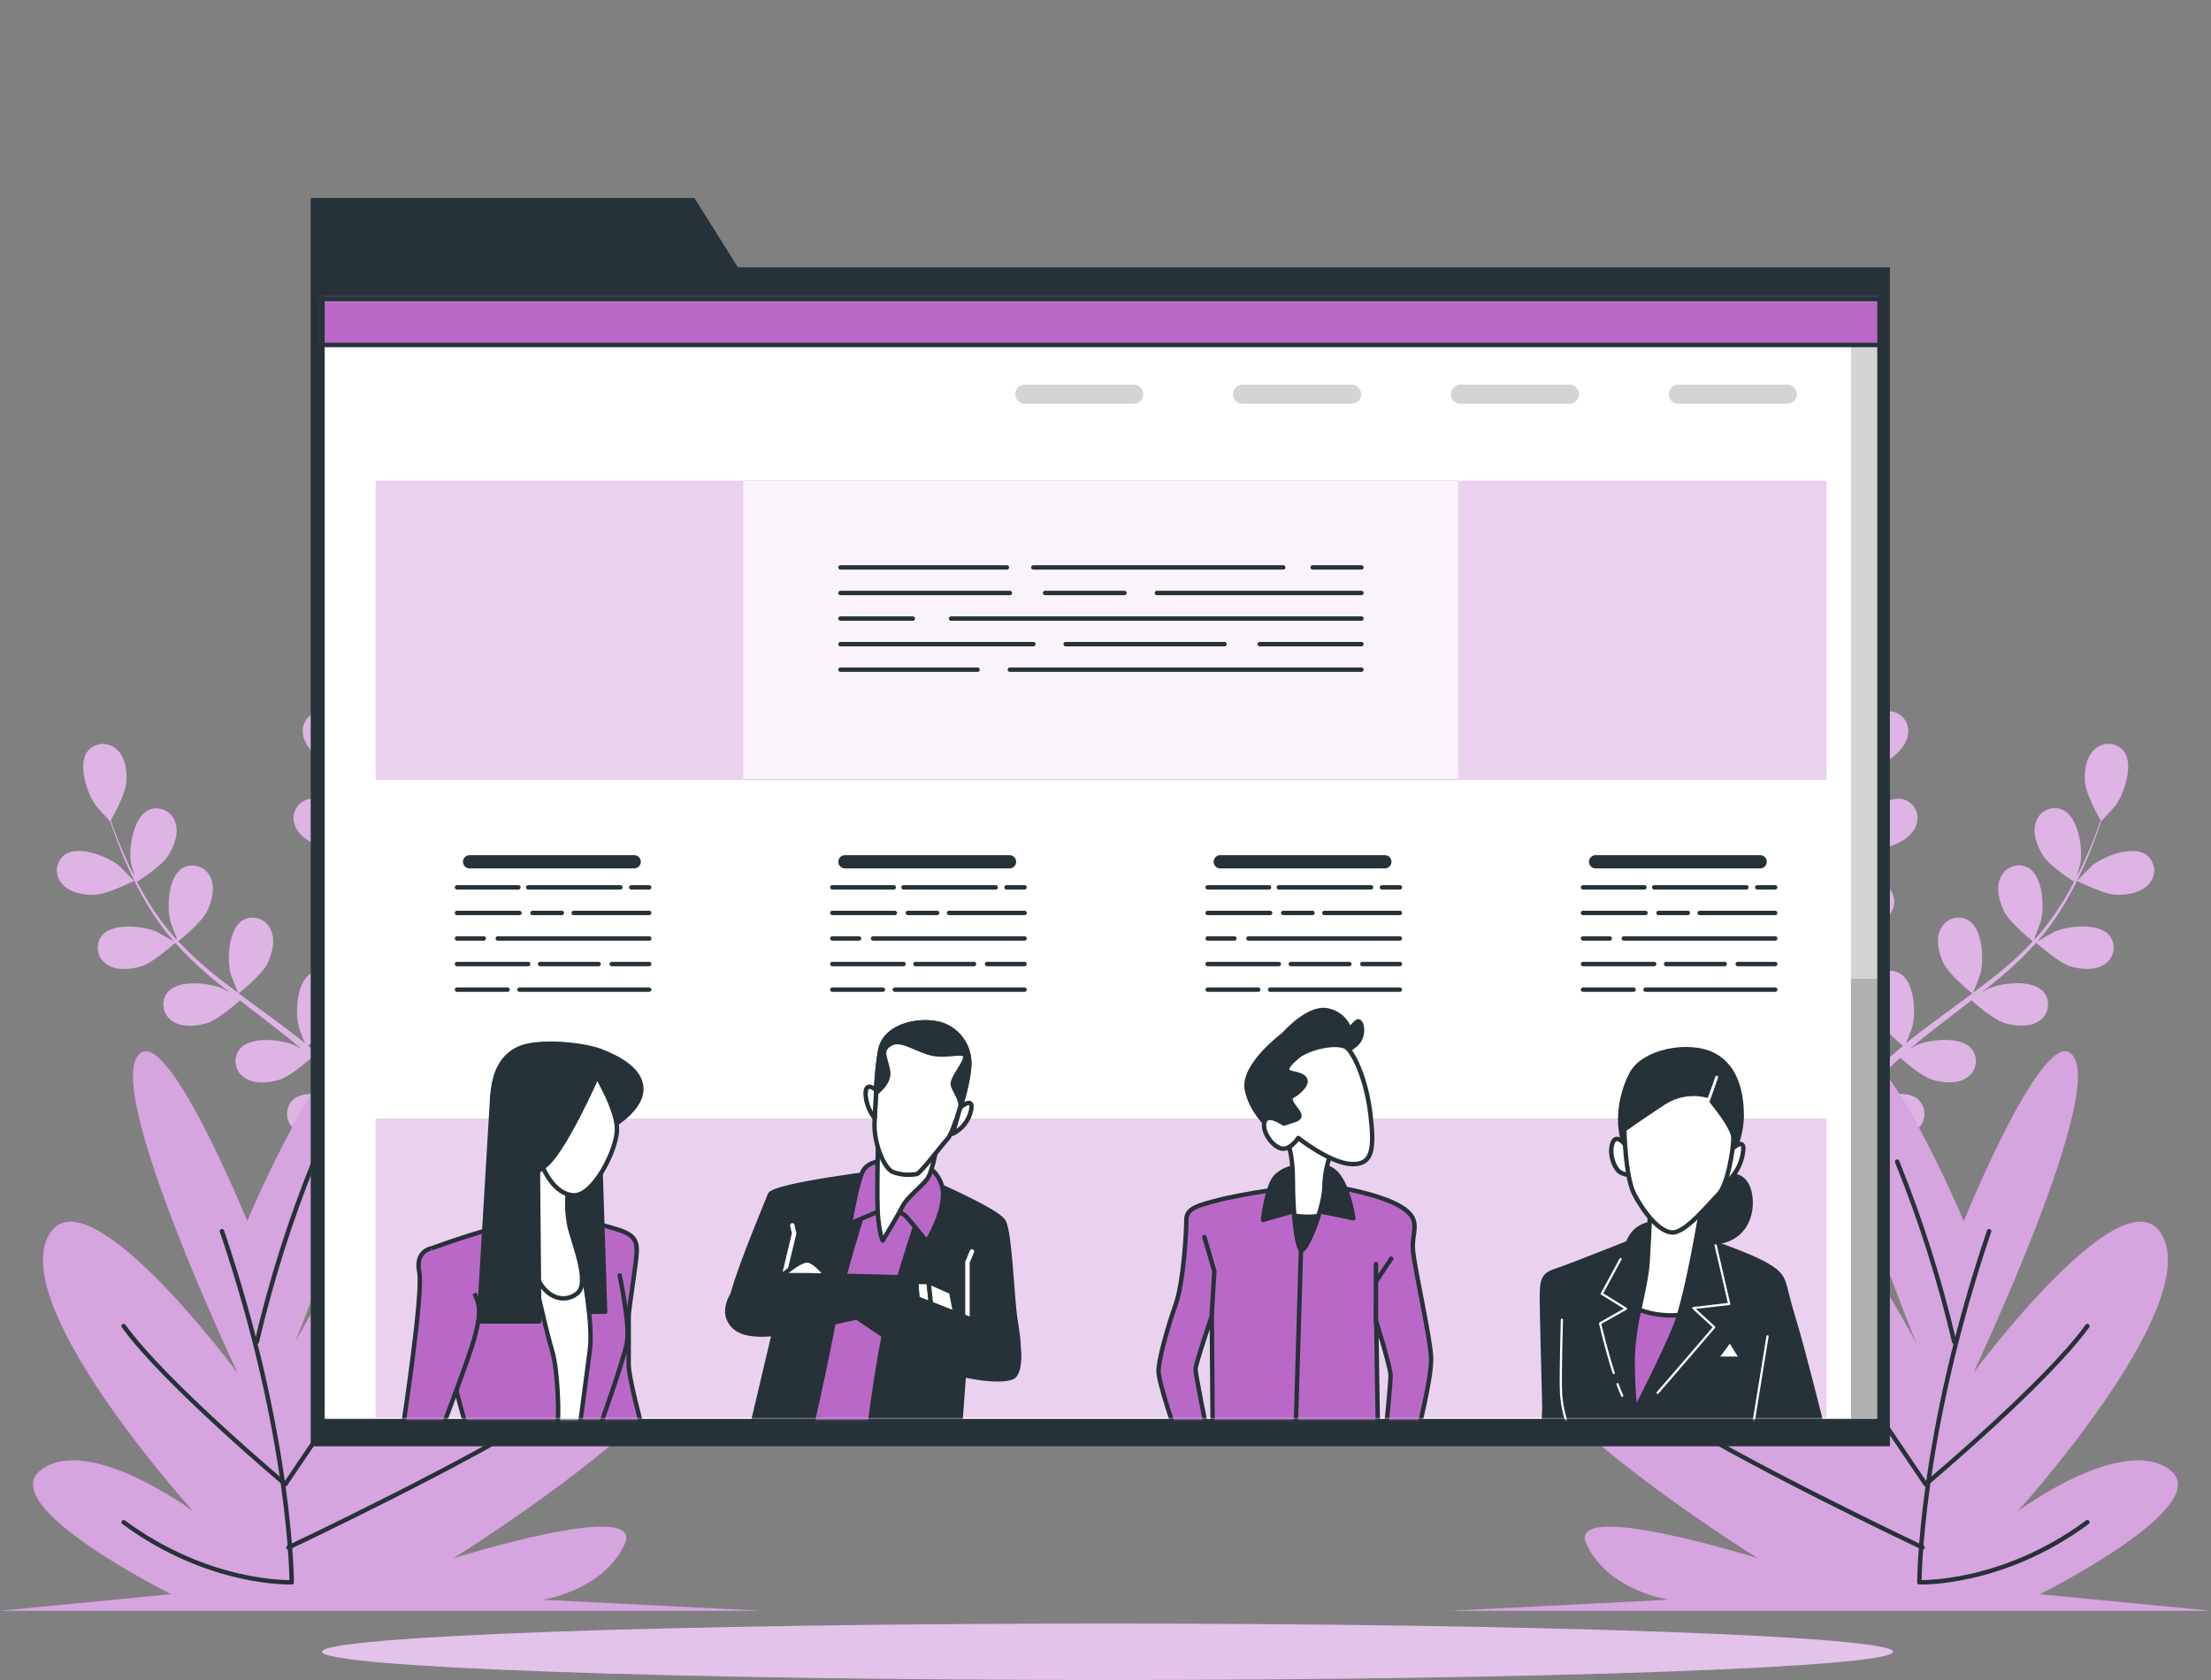 <svg width="500" height="380" viewBox="0 0 500 380" fill="none" xmlns="http://www.w3.org/2000/svg">
<rect x="0" y="0" width="500" height="380" fill="#808080" stroke="none"/>
<path d="M428.093 373.611C428.093 377.149 348.519 380 250.463 380C152.406 380 72.82 377.149 72.82 373.611C72.82 370.074 152.394 367.234 250.463 367.234C348.531 367.234 428.093 370.086 428.093 373.611Z" fill="#BA68C8"/>
<path opacity="0.6" d="M428.093 373.611C428.093 377.149 348.519 380 250.463 380C152.406 380 72.82 377.149 72.82 373.611C72.82 370.074 152.394 367.234 250.463 367.234C348.531 367.234 428.093 370.086 428.093 373.611Z" fill="white"/>
<path d="M82.444 174.456C82.516 174.456 81.612 169.968 81.515 169.643C80.478 166.442 76.584 160.859 72.798 160.859C72.17 160.879 71.553 161.03 70.988 161.303C70.422 161.575 69.92 161.964 69.514 162.442C69.108 162.921 68.808 163.479 68.632 164.081C68.456 164.683 68.409 165.316 68.494 165.937C68.771 168.584 71.159 170.846 73.317 172.145C75.849 173.722 82.444 174.456 82.444 174.456Z" fill="#BA68C8"/>
<path d="M89.763 144.232C86.207 145.508 84.446 152.077 84.555 155.446C84.555 155.735 85.23 160.259 85.302 160.259H85.375C85.085 161.294 84.784 162.401 84.483 163.628C83.952 165.89 83.373 168.441 82.927 171.28C82.41 174.322 82.072 177.392 81.915 180.473C81.728 183.926 81.845 187.388 82.264 190.82C82.269 190.86 82.269 190.901 82.264 190.941C81.806 189.942 80.407 187.187 80.275 186.982C78.418 184.167 73.186 179.763 69.532 180.81C68.934 180.994 68.38 181.302 67.908 181.713C67.436 182.124 67.056 182.63 66.793 183.197C66.529 183.764 66.388 184.38 66.378 185.005C66.368 185.63 66.49 186.251 66.735 186.826C67.7 189.316 70.593 190.857 73.017 191.554C75.754 192.324 81.854 191.41 82.337 191.338C82.859 194.816 83.608 198.256 84.579 201.637C85.146 203.61 85.785 205.584 86.412 207.545C85.99 206.691 85.592 205.933 85.531 205.836C83.675 203.021 78.442 198.617 74.789 199.664C74.19 199.848 73.637 200.156 73.165 200.567C72.693 200.978 72.313 201.484 72.049 202.051C71.785 202.618 71.644 203.234 71.634 203.859C71.624 204.485 71.746 205.105 71.992 205.68C72.956 208.159 75.85 209.711 78.273 210.397C80.697 211.082 85.953 210.397 87.328 210.228C87.581 210.974 87.834 211.732 88.1 212.478C89.305 216.088 90.607 219.697 91.716 223.235C92.114 224.438 92.452 225.737 92.802 226.989C92.428 226.231 92.09 225.593 92.03 225.509C90.185 222.681 84.941 218.29 81.3 219.336C80.7 219.519 80.145 219.826 79.672 220.237C79.199 220.647 78.817 221.153 78.552 221.72C78.287 222.287 78.145 222.904 78.134 223.53C78.124 224.155 78.245 224.776 78.49 225.352C79.455 227.831 82.361 229.383 84.784 230.069C87.207 230.755 91.946 230.153 93.585 229.925C93.911 231.212 94.236 232.511 94.49 233.775C94.634 234.641 94.839 235.459 94.948 236.35L95.309 238.925C95.478 240.573 95.671 242.269 95.792 243.882C95.888 245.013 95.96 246.084 96.033 247.155C95.659 245.951 94.827 243.461 94.827 243.268C93.492 240.621 91.5 238.359 89.04 236.699C88.903 236.397 88.742 236.108 88.558 235.832C88.214 235.308 87.763 234.861 87.236 234.521C86.708 234.182 86.115 233.956 85.494 233.86C84.874 233.763 84.24 233.798 83.633 233.962C83.027 234.125 82.462 234.414 81.975 234.81C79.117 237.276 79.829 244.038 81.143 247.142C81.215 247.323 82.349 249.224 82.975 250.403L81.444 248.502C80.383 247.215 79.298 245.963 78.141 244.616C77.546 243.99 76.955 243.352 76.368 242.703C75.79 242.053 75.103 241.439 74.463 240.79C72.944 239.334 71.341 237.926 69.641 236.554C70.774 235.628 74.717 232.307 75.85 230.045C76.983 227.783 77.791 224.618 76.61 222.224C76.35 221.654 75.973 221.146 75.504 220.731C75.034 220.316 74.482 220.004 73.884 219.816C73.286 219.628 72.655 219.567 72.032 219.638C71.409 219.708 70.808 219.909 70.268 220.227C67.061 222.224 66.735 229.022 67.567 232.259C67.567 232.463 68.483 234.749 68.978 235.989C67.977 235.159 66.988 234.34 65.951 233.582C62.962 231.284 59.923 229.046 56.788 226.796L53.979 224.715C54.377 224.39 59.152 220.54 60.43 218.001C61.563 215.751 62.371 212.574 61.189 210.192C60.931 209.62 60.554 209.108 60.084 208.691C59.615 208.274 59.062 207.96 58.462 207.77C57.863 207.581 57.23 207.519 56.605 207.59C55.98 207.662 55.377 207.863 54.835 208.183C51.64 210.192 51.315 216.978 52.147 220.215C52.207 220.455 53.449 223.728 53.81 224.546C51.749 223.018 49.711 221.478 47.782 219.878C45.144 217.722 42.647 215.399 40.307 212.923C40.488 212.779 45.491 208.772 46.794 206.185C47.927 203.935 48.735 200.759 47.553 198.364C47.292 197.798 46.915 197.292 46.446 196.879C45.977 196.467 45.426 196.157 44.83 195.97C44.233 195.783 43.604 195.723 42.983 195.793C42.362 195.864 41.763 196.063 41.223 196.379C38.016 198.389 37.703 205.187 38.523 208.411C38.583 208.628 39.523 211.131 40.006 212.298L39.825 212.418C37.535 209.862 35.477 207.108 33.676 204.188C32.675 202.6 31.795 201.012 30.975 199.459C31.988 198.81 36.557 195.85 37.992 193.588C39.427 191.326 40.524 188.402 39.608 185.899C39.412 185.311 39.095 184.771 38.678 184.312C38.261 183.852 37.753 183.485 37.186 183.233C36.619 182.98 36.005 182.848 35.384 182.846C34.764 182.843 34.149 182.969 33.58 183.216C30.18 184.852 29.107 191.639 29.577 194.911C29.577 195.092 30.059 196.909 30.421 198.22C30.059 197.522 29.673 196.788 29.348 196.102C28.142 193.54 27.117 191.109 26.273 188.955C25.803 187.752 25.393 186.549 25.067 185.538C25.719 184.395 28.311 179.715 28.552 177.116C28.793 174.517 28.407 171.353 26.442 169.548C25.994 169.108 25.457 168.767 24.868 168.548C24.279 168.328 23.651 168.235 23.023 168.273C22.395 168.312 21.783 168.482 21.226 168.772C20.668 169.062 20.178 169.465 19.787 169.957C17.532 172.977 19.69 179.438 21.643 182.181C21.812 182.422 24.875 185.791 24.911 185.791V185.719C25.248 186.742 25.61 187.824 26.044 189.016C26.852 191.193 27.78 193.648 28.974 196.235C30.226 199.058 31.643 201.806 33.218 204.465C34.973 207.445 36.991 210.263 39.246 212.887L39.331 212.971C38.39 212.394 35.714 210.866 35.484 210.77C32.386 209.434 25.598 208.688 23.114 211.528C22.715 212.012 22.423 212.574 22.256 213.178C22.089 213.783 22.051 214.415 22.146 215.035C22.24 215.655 22.464 216.248 22.804 216.775C23.143 217.303 23.59 217.753 24.115 218.097C26.285 219.637 29.565 219.3 31.964 218.578C34.677 217.724 39.198 213.597 39.62 213.272C41.978 215.887 44.508 218.343 47.191 220.624C48.747 221.959 50.35 223.259 52.014 224.546C51.182 224.077 50.435 223.656 50.326 223.608C47.228 222.272 40.452 221.526 37.968 224.366C37.566 224.848 37.272 225.41 37.103 226.014C36.934 226.618 36.895 227.251 36.988 227.871C37.081 228.492 37.305 229.085 37.644 229.613C37.984 230.141 38.431 230.592 38.957 230.935C41.139 232.475 44.406 232.138 46.818 231.417C49.229 230.695 53.22 227.205 54.269 226.279L56.15 227.747C59.188 230.069 62.178 232.367 65.132 234.713C66.156 235.544 67.133 236.386 68.122 237.24C67.386 236.819 66.759 236.47 66.651 236.422C63.552 235.098 56.776 234.34 54.293 237.192C53.891 237.674 53.596 238.236 53.427 238.84C53.259 239.444 53.219 240.077 53.313 240.698C53.406 241.318 53.63 241.911 53.969 242.439C54.308 242.967 54.755 243.418 55.281 243.761C57.464 245.302 60.731 244.965 63.142 244.231C65.554 243.497 69.171 240.356 70.376 239.273C71.353 240.164 72.341 241.066 73.258 241.981C73.861 242.618 74.463 243.184 75.066 243.87L76.79 245.831C77.851 247.106 78.936 248.418 79.937 249.693C80.636 250.584 81.287 251.438 81.951 252.292C80.938 251.462 78.924 249.886 78.731 249.753C75.874 247.961 69.291 246.204 66.398 248.634C65.931 249.053 65.557 249.565 65.302 250.137C65.046 250.709 64.914 251.329 64.914 251.955C64.914 252.582 65.046 253.201 65.302 253.773C65.557 254.345 65.931 254.858 66.398 255.276C68.315 257.129 71.594 257.322 74.09 256.937C76.827 256.515 81.794 253.327 82.409 252.882C83.494 254.302 84.531 255.697 85.495 257.021C88.835 261.629 91.439 265.6 93.224 268.391L93.404 268.68L95.719 267.561L95.358 267.007C93.489 264.228 90.776 260.281 87.292 255.697C86.207 254.241 85.001 252.725 83.759 251.161C85.049 249.756 86.257 248.277 87.376 246.733C90.029 247.768 95.563 247.804 96.274 247.804C96.394 249.597 96.491 251.33 96.551 252.966C96.792 258.657 96.768 263.398 96.72 266.707C96.72 266.839 96.72 266.959 96.72 267.092L99.264 265.888C99.264 262.592 99.131 258.14 98.806 252.87C98.685 251.065 98.528 249.128 98.36 247.142C99.059 246.974 104.81 245.494 106.98 243.761C108.957 242.197 111.031 239.646 110.959 236.987C110.964 236.361 110.836 235.74 110.585 235.166C110.333 234.592 109.964 234.077 109.5 233.655C109.036 233.232 108.488 232.912 107.892 232.715C107.296 232.518 106.665 232.449 106.04 232.511C102.278 232.993 99.143 239.021 98.528 242.342C98.528 242.534 98.323 244.748 98.251 246.06C98.179 245.253 98.106 244.471 98.022 243.653C97.853 242.005 97.636 240.368 97.419 238.6C97.275 237.757 97.13 236.891 96.997 236.025C96.865 235.159 96.636 234.268 96.455 233.39C95.997 231.332 95.442 229.275 94.827 227.217C96.274 227.073 101.41 226.471 103.604 225.208C105.799 223.945 108.222 221.755 108.56 219.108C108.659 218.49 108.626 217.857 108.464 217.252C108.302 216.648 108.015 216.083 107.62 215.597C107.226 215.11 106.733 214.711 106.174 214.427C105.615 214.143 105.002 213.979 104.376 213.946C100.59 213.85 96.563 219.336 95.454 222.525C95.382 222.717 94.839 225.088 94.574 226.399C94.188 225.196 93.826 223.933 93.368 222.693C92.163 219.084 90.8 215.558 89.474 211.985L88.268 208.7C88.787 208.7 94.899 208.074 97.359 206.655C99.541 205.451 101.977 203.201 102.314 200.554C102.415 199.936 102.384 199.303 102.223 198.697C102.062 198.092 101.775 197.527 101.38 197.039C100.985 196.552 100.491 196.154 99.931 195.87C99.371 195.586 98.758 195.423 98.131 195.393C94.345 195.296 90.318 200.795 89.209 203.971C89.124 204.212 88.353 207.581 88.196 208.508C87.328 206.101 86.484 203.695 85.785 201.288C84.778 198.036 83.972 194.725 83.373 191.374C83.615 191.374 90.004 190.772 92.524 189.328C94.707 188.065 97.142 185.863 97.48 183.216C97.579 182.597 97.546 181.964 97.383 181.358C97.221 180.752 96.932 180.188 96.536 179.701C96.14 179.214 95.646 178.815 95.086 178.532C94.525 178.248 93.911 178.085 93.284 178.054C89.51 177.958 85.483 183.457 84.374 186.633C84.302 186.838 83.711 189.449 83.458 190.688H83.241C82.743 187.299 82.549 183.872 82.662 180.449C82.662 178.572 82.843 176.767 83.024 175.022C84.229 175.022 89.715 175.022 92.126 173.988C94.538 172.953 97.094 171.052 97.721 168.465C97.888 167.859 97.925 167.224 97.83 166.603C97.734 165.982 97.508 165.388 97.167 164.86C96.826 164.331 96.376 163.881 95.848 163.538C95.32 163.195 94.726 162.968 94.104 162.87C90.354 162.365 85.749 167.382 84.302 170.414C84.217 170.582 83.602 172.351 83.168 173.651C83.253 172.857 83.337 172.05 83.446 171.244C83.832 168.417 84.35 165.854 84.832 163.58C85.121 162.292 85.399 161.173 85.676 160.054C86.882 159.453 91.608 156.986 93.236 154.977C94.863 152.968 96.286 150.092 95.647 147.505C95.514 146.882 95.249 146.295 94.87 145.783C94.491 145.271 94.007 144.845 93.45 144.535C92.892 144.225 92.275 144.038 91.639 143.986C91.004 143.933 90.364 144.018 89.763 144.232Z" fill="#BA68C8"/>
<path d="M21.426 202.396C24.38 202.276 30.288 199.244 30.3 199.244C30.312 199.244 27.117 195.971 26.888 195.778C24.247 193.685 17.906 191.17 14.759 193.264C14.246 193.625 13.815 194.089 13.494 194.627C13.172 195.165 12.968 195.764 12.894 196.386C12.82 197.008 12.879 197.638 13.065 198.236C13.251 198.834 13.561 199.387 13.975 199.857C15.675 201.915 18.942 202.492 21.426 202.396Z" fill="#BA68C8"/>
<g opacity="0.5">
<path d="M82.444 174.456C82.516 174.456 81.612 169.968 81.515 169.643C80.478 166.442 76.584 160.859 72.798 160.859C72.17 160.879 71.553 161.03 70.988 161.303C70.422 161.575 69.92 161.964 69.514 162.442C69.108 162.921 68.808 163.479 68.632 164.081C68.456 164.683 68.409 165.316 68.494 165.937C68.771 168.584 71.159 170.846 73.317 172.145C75.849 173.722 82.444 174.456 82.444 174.456Z" fill="white"/>
<path d="M89.763 144.232C86.207 145.508 84.446 152.077 84.555 155.446C84.555 155.735 85.23 160.259 85.302 160.259H85.375C85.085 161.294 84.784 162.401 84.483 163.628C83.952 165.89 83.373 168.441 82.927 171.28C82.41 174.322 82.072 177.392 81.915 180.473C81.728 183.926 81.845 187.388 82.264 190.82C82.269 190.86 82.269 190.901 82.264 190.941C81.806 189.942 80.407 187.187 80.275 186.982C78.418 184.167 73.186 179.763 69.532 180.81C68.934 180.994 68.38 181.302 67.908 181.713C67.436 182.124 67.056 182.63 66.793 183.197C66.529 183.764 66.388 184.38 66.378 185.005C66.368 185.63 66.49 186.251 66.735 186.826C67.7 189.316 70.593 190.857 73.017 191.554C75.754 192.324 81.854 191.41 82.337 191.338C82.859 194.816 83.608 198.256 84.579 201.637C85.146 203.61 85.785 205.584 86.412 207.545C85.99 206.691 85.592 205.933 85.531 205.836C83.675 203.021 78.442 198.617 74.789 199.664C74.19 199.848 73.637 200.156 73.165 200.567C72.693 200.978 72.313 201.484 72.049 202.051C71.785 202.618 71.644 203.234 71.634 203.859C71.624 204.485 71.746 205.105 71.992 205.68C72.956 208.159 75.85 209.711 78.273 210.397C80.697 211.082 85.953 210.397 87.328 210.228C87.581 210.974 87.834 211.732 88.1 212.478C89.305 216.088 90.607 219.697 91.716 223.235C92.114 224.438 92.452 225.737 92.802 226.989C92.428 226.231 92.09 225.593 92.03 225.509C90.185 222.681 84.941 218.29 81.3 219.336C80.7 219.519 80.145 219.826 79.672 220.237C79.199 220.647 78.817 221.153 78.552 221.72C78.287 222.287 78.145 222.904 78.134 223.53C78.124 224.155 78.245 224.776 78.49 225.352C79.455 227.831 82.361 229.383 84.784 230.069C87.207 230.755 91.946 230.153 93.585 229.925C93.911 231.212 94.236 232.511 94.49 233.775C94.634 234.641 94.839 235.459 94.948 236.35L95.309 238.925C95.478 240.573 95.671 242.269 95.792 243.882C95.888 245.013 95.96 246.084 96.033 247.155C95.659 245.951 94.827 243.461 94.827 243.268C93.492 240.621 91.5 238.359 89.04 236.699C88.903 236.397 88.742 236.108 88.558 235.832C88.214 235.308 87.763 234.861 87.236 234.521C86.708 234.182 86.115 233.956 85.494 233.86C84.874 233.763 84.24 233.798 83.633 233.962C83.027 234.125 82.462 234.414 81.975 234.81C79.117 237.276 79.829 244.038 81.143 247.142C81.215 247.323 82.349 249.224 82.975 250.403L81.444 248.502C80.383 247.215 79.298 245.963 78.141 244.616C77.546 243.99 76.955 243.352 76.368 242.703C75.79 242.053 75.103 241.439 74.463 240.79C72.944 239.334 71.341 237.926 69.641 236.554C70.774 235.628 74.717 232.307 75.85 230.045C76.983 227.783 77.791 224.618 76.61 222.224C76.35 221.654 75.973 221.146 75.504 220.731C75.034 220.316 74.482 220.004 73.884 219.816C73.286 219.628 72.655 219.567 72.032 219.638C71.409 219.708 70.808 219.909 70.268 220.227C67.061 222.224 66.735 229.022 67.567 232.259C67.567 232.463 68.483 234.749 68.978 235.989C67.977 235.159 66.988 234.34 65.951 233.582C62.962 231.284 59.923 229.046 56.788 226.796L53.979 224.715C54.377 224.39 59.152 220.54 60.43 218.001C61.563 215.751 62.371 212.574 61.189 210.192C60.931 209.62 60.554 209.108 60.084 208.691C59.615 208.274 59.062 207.96 58.462 207.77C57.863 207.581 57.23 207.519 56.605 207.59C55.98 207.662 55.377 207.863 54.835 208.183C51.64 210.192 51.315 216.978 52.147 220.215C52.207 220.455 53.449 223.728 53.81 224.546C51.749 223.018 49.711 221.478 47.782 219.878C45.144 217.722 42.647 215.399 40.307 212.923C40.488 212.779 45.491 208.772 46.794 206.185C47.927 203.935 48.735 200.759 47.553 198.364C47.292 197.798 46.915 197.292 46.446 196.879C45.977 196.467 45.426 196.157 44.83 195.97C44.233 195.783 43.604 195.723 42.983 195.793C42.362 195.864 41.763 196.063 41.223 196.379C38.016 198.389 37.703 205.187 38.523 208.411C38.583 208.628 39.523 211.131 40.006 212.298L39.825 212.418C37.535 209.862 35.477 207.108 33.676 204.188C32.675 202.6 31.795 201.012 30.975 199.459C31.988 198.81 36.557 195.85 37.992 193.588C39.427 191.326 40.524 188.402 39.608 185.899C39.412 185.311 39.095 184.771 38.678 184.312C38.261 183.852 37.753 183.485 37.186 183.233C36.619 182.98 36.005 182.848 35.384 182.846C34.764 182.843 34.149 182.969 33.58 183.216C30.18 184.852 29.107 191.639 29.577 194.911C29.577 195.092 30.059 196.909 30.421 198.22C30.059 197.522 29.673 196.788 29.348 196.102C28.142 193.54 27.117 191.109 26.273 188.955C25.803 187.752 25.393 186.549 25.067 185.538C25.719 184.395 28.311 179.715 28.552 177.116C28.793 174.517 28.407 171.353 26.442 169.548C25.994 169.108 25.457 168.767 24.868 168.548C24.279 168.328 23.651 168.235 23.023 168.273C22.395 168.312 21.783 168.482 21.226 168.772C20.668 169.062 20.178 169.465 19.787 169.957C17.532 172.977 19.69 179.438 21.643 182.181C21.812 182.422 24.875 185.791 24.911 185.791V185.719C25.248 186.742 25.61 187.824 26.044 189.016C26.852 191.193 27.78 193.648 28.974 196.235C30.226 199.058 31.643 201.806 33.218 204.465C34.973 207.445 36.991 210.263 39.246 212.887L39.331 212.971C38.39 212.394 35.714 210.866 35.484 210.77C32.386 209.434 25.598 208.688 23.114 211.528C22.715 212.012 22.423 212.574 22.256 213.178C22.089 213.783 22.051 214.415 22.146 215.035C22.24 215.655 22.464 216.248 22.804 216.775C23.143 217.303 23.59 217.753 24.115 218.097C26.285 219.637 29.565 219.3 31.964 218.578C34.677 217.724 39.198 213.597 39.62 213.272C41.978 215.887 44.508 218.343 47.191 220.624C48.747 221.959 50.35 223.259 52.014 224.546C51.182 224.077 50.435 223.656 50.326 223.608C47.228 222.272 40.452 221.526 37.968 224.366C37.566 224.848 37.272 225.41 37.103 226.014C36.934 226.618 36.895 227.251 36.988 227.871C37.081 228.492 37.305 229.085 37.644 229.613C37.984 230.141 38.431 230.592 38.957 230.935C41.139 232.475 44.406 232.138 46.818 231.417C49.229 230.695 53.22 227.205 54.269 226.279L56.15 227.747C59.188 230.069 62.178 232.367 65.132 234.713C66.156 235.544 67.133 236.386 68.122 237.24C67.386 236.819 66.759 236.47 66.651 236.422C63.552 235.098 56.776 234.34 54.293 237.192C53.891 237.674 53.596 238.236 53.427 238.84C53.259 239.444 53.219 240.077 53.313 240.698C53.406 241.318 53.63 241.911 53.969 242.439C54.308 242.967 54.755 243.418 55.281 243.761C57.464 245.302 60.731 244.965 63.142 244.231C65.554 243.497 69.171 240.356 70.376 239.273C71.353 240.164 72.341 241.066 73.258 241.981C73.861 242.618 74.463 243.184 75.066 243.87L76.79 245.831C77.851 247.106 78.936 248.418 79.937 249.693C80.636 250.584 81.287 251.438 81.951 252.292C80.938 251.462 78.924 249.886 78.731 249.753C75.874 247.961 69.291 246.204 66.398 248.634C65.931 249.053 65.557 249.565 65.302 250.137C65.046 250.709 64.914 251.329 64.914 251.955C64.914 252.582 65.046 253.201 65.302 253.773C65.557 254.345 65.931 254.858 66.398 255.276C68.315 257.129 71.594 257.322 74.09 256.937C76.827 256.515 81.794 253.327 82.409 252.882C83.494 254.302 84.531 255.697 85.495 257.021C88.835 261.629 91.439 265.6 93.224 268.391L93.404 268.68L95.719 267.561L95.358 267.007C93.489 264.228 90.776 260.281 87.292 255.697C86.207 254.241 85.001 252.725 83.759 251.161C85.049 249.756 86.257 248.277 87.376 246.733C90.029 247.768 95.563 247.804 96.274 247.804C96.394 249.597 96.491 251.33 96.551 252.966C96.792 258.657 96.768 263.398 96.72 266.707C96.72 266.839 96.72 266.959 96.72 267.092L99.264 265.888C99.264 262.592 99.131 258.14 98.806 252.87C98.685 251.065 98.528 249.128 98.36 247.142C99.059 246.974 104.81 245.494 106.98 243.761C108.957 242.197 111.031 239.646 110.959 236.987C110.964 236.361 110.836 235.74 110.585 235.166C110.333 234.592 109.964 234.077 109.5 233.655C109.036 233.232 108.488 232.912 107.892 232.715C107.296 232.518 106.665 232.449 106.04 232.511C102.278 232.993 99.143 239.021 98.528 242.342C98.528 242.534 98.323 244.748 98.251 246.06C98.179 245.253 98.106 244.471 98.022 243.653C97.853 242.005 97.636 240.368 97.419 238.6C97.275 237.757 97.13 236.891 96.997 236.025C96.865 235.159 96.636 234.268 96.455 233.39C95.997 231.332 95.442 229.275 94.827 227.217C96.274 227.073 101.41 226.471 103.604 225.208C105.799 223.945 108.222 221.755 108.56 219.108C108.659 218.49 108.626 217.857 108.464 217.252C108.302 216.648 108.015 216.083 107.62 215.597C107.226 215.11 106.733 214.711 106.174 214.427C105.615 214.143 105.002 213.979 104.376 213.946C100.59 213.85 96.563 219.336 95.454 222.525C95.382 222.717 94.839 225.088 94.574 226.399C94.188 225.196 93.826 223.933 93.368 222.693C92.163 219.084 90.8 215.558 89.474 211.985L88.268 208.7C88.787 208.7 94.899 208.074 97.359 206.655C99.541 205.451 101.977 203.201 102.314 200.554C102.415 199.936 102.384 199.303 102.223 198.697C102.062 198.092 101.775 197.527 101.38 197.039C100.985 196.552 100.491 196.154 99.931 195.87C99.371 195.586 98.758 195.423 98.131 195.393C94.345 195.296 90.318 200.795 89.209 203.971C89.124 204.212 88.353 207.581 88.196 208.508C87.328 206.101 86.484 203.695 85.785 201.288C84.778 198.036 83.972 194.725 83.373 191.374C83.615 191.374 90.004 190.772 92.524 189.328C94.707 188.065 97.142 185.863 97.48 183.216C97.579 182.597 97.546 181.964 97.383 181.358C97.221 180.752 96.932 180.188 96.536 179.701C96.14 179.214 95.646 178.815 95.086 178.532C94.525 178.248 93.911 178.085 93.284 178.054C89.51 177.958 85.483 183.457 84.374 186.633C84.302 186.838 83.711 189.449 83.458 190.688H83.241C82.743 187.299 82.549 183.872 82.662 180.449C82.662 178.572 82.843 176.767 83.024 175.022C84.229 175.022 89.715 175.022 92.126 173.988C94.538 172.953 97.094 171.052 97.721 168.465C97.888 167.859 97.925 167.224 97.83 166.603C97.734 165.982 97.508 165.388 97.167 164.86C96.826 164.331 96.376 163.881 95.848 163.538C95.32 163.195 94.726 162.968 94.104 162.87C90.354 162.365 85.749 167.382 84.302 170.414C84.217 170.582 83.602 172.351 83.168 173.651C83.253 172.857 83.337 172.05 83.446 171.244C83.832 168.417 84.35 165.854 84.832 163.58C85.121 162.292 85.399 161.173 85.676 160.054C86.882 159.453 91.608 156.986 93.236 154.977C94.863 152.968 96.286 150.092 95.647 147.505C95.514 146.882 95.249 146.295 94.87 145.783C94.491 145.271 94.007 144.845 93.45 144.535C92.892 144.225 92.275 144.038 91.639 143.986C91.004 143.933 90.364 144.018 89.763 144.232Z" fill="white"/>
<path d="M21.426 202.396C24.38 202.276 30.288 199.244 30.3 199.244C30.312 199.244 27.117 195.971 26.888 195.778C24.247 193.685 17.906 191.17 14.759 193.264C14.246 193.625 13.815 194.089 13.494 194.627C13.172 195.165 12.968 195.764 12.894 196.386C12.82 197.008 12.879 197.638 13.065 198.236C13.251 198.834 13.561 199.387 13.975 199.857C15.675 201.915 18.942 202.492 21.426 202.396Z" fill="white"/>
</g>
<path d="M55.919 276.212C55.919 276.212 73.847 233.089 83.878 234.966C93.909 236.843 66.673 303.717 66.673 303.717C66.673 303.717 98.213 244.339 119.722 244.339C141.231 244.339 111.837 309.962 84.601 331.836C84.601 331.836 127.607 285.585 152.709 295.595C177.811 305.606 102.517 352.471 102.517 352.471C102.517 352.471 146.247 338.718 141.231 349.343C136.216 359.967 122.628 361.844 122.628 361.844L172.06 364.346H0L38.714 360.592C38.714 360.592 -1.435 340.595 9.296 332.462C20.026 324.328 43.705 341.835 43.705 341.835C43.705 341.835 2.845 296.835 10.73 279.966C18.615 263.097 53.748 310.587 53.748 310.587C53.748 310.587 25.066 249.97 30.841 239.333C36.616 228.697 55.919 276.212 55.919 276.212Z" fill="#BA68C8"/>
<path opacity="0.4" d="M55.919 276.212C55.919 276.212 73.847 233.089 83.878 234.966C93.909 236.843 66.673 303.717 66.673 303.717C66.673 303.717 98.213 244.339 119.722 244.339C141.231 244.339 111.837 309.962 84.601 331.836C84.601 331.836 127.607 285.585 152.709 295.595C177.811 305.606 102.517 352.471 102.517 352.471C102.517 352.471 146.247 338.718 141.231 349.343C136.216 359.967 122.628 361.844 122.628 361.844L172.06 364.346H0L38.714 360.592C38.714 360.592 -1.435 340.595 9.296 332.462C20.026 324.328 43.705 341.835 43.705 341.835C43.705 341.835 2.845 296.835 10.73 279.966C18.615 263.097 53.748 310.587 53.748 310.587C53.748 310.587 25.066 249.97 30.841 239.333C36.616 228.697 55.919 276.212 55.919 276.212Z" fill="white"/>
<path d="M50.193 278.484C65.963 324.988 65.963 357.896 65.963 357.896C65.963 357.896 47.324 358.618 27.961 344.312" stroke="#263238" stroke-linecap="round" stroke-linejoin="round"/>
<path d="M58.078 303.525C61.324 289.622 65.637 275.99 70.979 262.748" stroke="#263238" stroke-linecap="round" stroke-linejoin="round"/>
<path d="M104.677 276.344L64.529 335.722C64.529 335.722 37.281 312.861 27.961 299.951" stroke="#263238" stroke-linecap="round" stroke-linejoin="round"/>
<path d="M65.238 350.029C65.238 350.029 107.533 329.995 124.75 318.553" stroke="#263238" stroke-linecap="round" stroke-linejoin="round"/>
<path d="M417.559 174.456C417.486 174.456 418.403 169.968 418.487 169.643C419.524 166.442 423.43 160.859 427.204 160.859C427.832 160.879 428.449 161.03 429.015 161.303C429.58 161.575 430.083 161.964 430.488 162.442C430.894 162.921 431.195 163.479 431.37 164.081C431.546 164.683 431.593 165.316 431.508 165.937C431.231 168.584 428.844 170.846 426.686 172.145C424.154 173.722 417.559 174.456 417.559 174.456Z" fill="#BA68C8"/>
<path d="M410.237 144.232C413.794 145.508 415.566 152.077 415.446 155.446C415.446 155.735 414.771 160.259 414.71 160.259H414.638C414.915 161.294 415.217 162.401 415.518 163.628C416.049 165.89 416.627 168.441 417.073 171.28C417.591 174.322 417.929 177.392 418.086 180.473C418.278 183.926 418.161 187.389 417.737 190.821C417.732 190.861 417.732 190.901 417.737 190.941C418.207 189.942 419.605 187.187 419.726 186.982C421.583 184.167 426.815 179.763 430.468 180.81C431.068 180.992 431.623 181.299 432.096 181.71C432.569 182.121 432.95 182.627 433.214 183.194C433.477 183.762 433.619 184.379 433.627 185.005C433.636 185.63 433.513 186.251 433.265 186.826C432.301 189.317 429.407 190.857 426.984 191.554C424.247 192.325 418.146 191.41 417.664 191.338C417.147 194.817 416.398 198.258 415.422 201.637C414.859 203.611 414.248 205.58 413.589 207.545C414.011 206.691 414.409 205.933 414.469 205.837C416.326 203.021 421.571 198.617 425.212 199.664C425.811 199.847 426.366 200.153 426.839 200.564C427.312 200.975 427.693 201.481 427.957 202.049C428.221 202.616 428.362 203.233 428.371 203.859C428.38 204.485 428.256 205.105 428.009 205.68C427.044 208.159 424.151 209.711 421.727 210.397C419.304 211.082 414.047 210.397 412.673 210.228L411.913 212.478C410.708 216.088 409.393 219.697 408.296 223.235C407.898 224.438 407.549 225.738 407.199 226.989C407.585 226.231 407.91 225.593 407.971 225.509C409.827 222.681 415.06 218.29 418.701 219.336C419.301 219.519 419.855 219.826 420.329 220.237C420.802 220.647 421.183 221.153 421.448 221.72C421.713 222.287 421.856 222.904 421.866 223.53C421.877 224.156 421.756 224.777 421.51 225.353C420.546 227.831 417.64 229.383 415.217 230.069C412.793 230.755 408.055 230.153 406.415 229.925C406.09 231.212 405.776 232.512 405.523 233.775C405.366 234.641 405.161 235.459 405.053 236.35L404.691 238.925C404.522 240.573 404.33 242.27 404.209 243.882C404.113 245.013 404.04 246.084 403.968 247.155C404.354 245.951 405.174 243.461 405.234 243.268C406.573 240.624 408.564 238.363 411.021 236.699C411.157 236.395 411.323 236.105 411.515 235.832C411.857 235.307 412.305 234.859 412.832 234.518C413.359 234.177 413.951 233.951 414.572 233.855C415.192 233.758 415.825 233.793 416.431 233.958C417.037 234.122 417.601 234.413 418.086 234.81C420.956 237.276 420.232 244.038 418.918 247.143C418.846 247.323 417.773 249.224 417.085 250.403C417.604 249.766 418.086 249.2 418.629 248.502C419.678 247.215 420.763 245.963 421.92 244.616L423.692 242.703C424.271 242.053 424.97 241.439 425.609 240.79C427.117 239.334 428.72 237.926 430.372 236.554C429.251 235.628 425.296 232.307 424.163 230.045C423.029 227.783 422.222 224.619 423.403 222.224C423.663 221.653 424.04 221.143 424.51 220.727C424.981 220.311 425.534 219.998 426.133 219.81C426.733 219.621 427.365 219.561 427.99 219.633C428.614 219.705 429.216 219.907 429.757 220.227C432.952 222.224 433.278 229.022 432.446 232.259C432.446 232.463 431.529 234.75 431.035 235.989C432.036 235.159 433.024 234.34 434.061 233.582C437.051 231.284 440.15 229.046 443.224 226.796L446.033 224.715C445.636 224.39 440.861 220.54 439.583 218.001C438.462 215.751 437.642 212.574 438.824 210.192C439.082 209.62 439.458 209.108 439.928 208.691C440.398 208.274 440.951 207.96 441.551 207.77C442.15 207.581 442.783 207.52 443.408 207.591C444.033 207.662 444.636 207.863 445.177 208.183C448.384 210.192 448.698 216.978 447.866 220.215C447.806 220.455 446.564 223.728 446.214 224.546C448.264 223.018 450.301 221.478 452.243 219.878C454.881 217.722 457.378 215.399 459.718 212.923C459.537 212.779 454.533 208.772 453.231 206.185C452.098 203.935 451.29 200.759 452.472 198.365C452.73 197.794 453.106 197.284 453.575 196.868C454.044 196.452 454.596 196.139 455.194 195.949C455.792 195.76 456.423 195.698 457.047 195.768C457.67 195.838 458.272 196.038 458.813 196.355C462.02 198.365 462.346 205.163 461.514 208.387C461.454 208.604 460.513 211.107 460.043 212.274C460.099 212.321 460.159 212.361 460.224 212.394C462.511 209.838 464.565 207.084 466.361 204.164C467.374 202.576 468.242 200.988 469.062 199.435C468.049 198.786 463.479 195.826 462.045 193.564C460.61 191.302 459.525 188.378 460.429 185.875C460.624 185.28 460.943 184.732 461.364 184.267C461.785 183.803 462.299 183.432 462.874 183.179C463.448 182.926 464.069 182.796 464.697 182.798C465.325 182.801 465.945 182.935 466.518 183.192C469.93 184.829 470.991 191.615 470.52 194.887C470.52 195.068 470.038 196.885 469.688 198.196C470.038 197.498 470.424 196.764 470.749 196.079C471.955 193.516 472.98 191.085 473.824 188.931C474.306 187.728 474.704 186.525 475.03 185.514C474.366 184.371 471.786 179.691 471.533 177.092C471.28 174.493 471.69 171.329 473.655 169.524C474.103 169.084 474.638 168.744 475.226 168.524C475.814 168.305 476.441 168.211 477.068 168.25C477.695 168.289 478.306 168.458 478.863 168.748C479.419 169.038 479.908 169.442 480.298 169.933C482.565 172.953 480.407 179.414 478.454 182.157C478.285 182.398 475.21 185.767 475.174 185.767V185.695C474.837 186.718 474.475 187.8 474.041 188.992C473.245 191.169 472.317 193.624 471.123 196.211C469.862 199.032 468.441 201.78 466.867 204.441C465.112 207.421 463.094 210.239 460.839 212.863L460.755 212.947C461.695 212.37 464.372 210.842 464.601 210.746C467.711 209.41 474.487 208.664 476.971 211.504C477.37 211.987 477.664 212.549 477.832 213.153C477.999 213.756 478.038 214.389 477.945 215.008C477.851 215.628 477.628 216.221 477.29 216.749C476.952 217.277 476.506 217.728 475.982 218.073C473.8 219.613 470.532 219.276 468.121 218.554C465.408 217.7 460.887 213.573 460.477 213.248C458.119 215.863 455.59 218.319 452.906 220.6C451.35 221.935 449.735 223.235 448.083 224.522C448.915 224.053 449.662 223.632 449.771 223.584C452.869 222.248 459.645 221.502 462.129 224.342C462.531 224.824 462.825 225.386 462.994 225.99C463.163 226.594 463.202 227.227 463.109 227.848C463.016 228.468 462.792 229.061 462.453 229.589C462.113 230.117 461.666 230.568 461.14 230.911C458.97 232.451 455.691 232.115 453.291 231.393C450.892 230.671 446.877 227.181 445.84 226.255C445.201 226.748 444.635 227.242 443.948 227.723C440.921 230.045 437.919 232.343 434.965 234.689C433.941 235.52 432.964 236.362 431.975 237.216L433.446 236.398C436.545 235.074 443.321 234.316 445.804 237.168C446.206 237.65 446.501 238.212 446.67 238.816C446.839 239.42 446.878 240.053 446.784 240.674C446.691 241.294 446.467 241.888 446.128 242.416C445.789 242.944 445.342 243.394 444.816 243.737C442.633 245.278 439.366 244.941 436.967 244.207C434.568 243.473 430.939 240.332 429.733 239.25C428.756 240.14 427.768 241.042 426.863 241.957C426.248 242.594 425.658 243.16 425.055 243.846L423.319 245.807C422.27 247.082 421.173 248.394 420.172 249.669C419.473 250.56 418.822 251.414 418.171 252.268C419.171 251.438 421.197 249.862 421.378 249.729C424.235 247.937 430.83 246.18 433.712 248.61C434.179 249.029 434.552 249.541 434.808 250.113C435.063 250.685 435.195 251.305 435.195 251.931C435.195 252.558 435.063 253.177 434.808 253.749C434.552 254.322 434.179 254.834 433.712 255.252C431.782 257.105 428.503 257.298 426.019 256.913C423.271 256.491 418.303 253.303 417.688 252.858C416.603 254.278 415.566 255.673 414.602 256.997C411.262 261.605 408.658 265.576 406.874 268.367C406.874 268.475 406.753 268.56 406.693 268.656L404.378 267.537L404.739 266.983C406.608 264.204 409.333 260.258 412.805 255.673C413.903 254.217 415.096 252.701 416.338 251.137C415.045 249.734 413.838 248.256 412.721 246.709C410.056 247.744 404.535 247.78 403.811 247.78C403.703 249.573 403.606 251.306 403.534 252.942C403.293 258.633 403.317 263.374 403.377 266.683V267.068L400.833 265.864C400.833 262.568 400.966 258.116 401.303 252.846C401.412 251.041 401.569 249.104 401.749 247.119C401.038 246.95 395.287 245.47 393.117 243.737C391.152 242.173 389.078 239.623 389.15 236.963C389.144 236.336 389.27 235.715 389.52 235.14C389.771 234.564 390.141 234.049 390.605 233.626C391.07 233.203 391.619 232.884 392.215 232.687C392.812 232.491 393.444 232.423 394.069 232.488C397.819 232.969 400.966 238.997 401.581 242.318C401.581 242.51 401.774 244.724 401.846 246.036C401.93 245.229 401.991 244.447 402.087 243.629C402.244 241.981 402.461 240.344 402.69 238.576C402.822 237.734 402.967 236.867 403.1 236.001C403.232 235.135 403.461 234.244 403.642 233.366C404.1 231.308 404.655 229.251 405.27 227.193C403.823 227.049 398.699 226.447 396.493 225.184C394.286 223.921 391.875 221.731 391.55 219.084C391.449 218.465 391.48 217.832 391.641 217.227C391.802 216.621 392.089 216.056 392.484 215.569C392.879 215.082 393.373 214.683 393.932 214.399C394.492 214.116 395.106 213.953 395.733 213.922C399.507 213.826 403.534 219.312 404.643 222.501C404.715 222.693 405.258 225.064 405.523 226.375C405.909 225.172 406.271 223.909 406.729 222.669C407.935 219.06 409.297 215.534 410.623 211.961C411.033 210.866 411.419 209.771 411.829 208.676C411.31 208.676 405.198 208.05 402.738 206.631C400.556 205.427 398.12 203.177 397.783 200.53C397.684 199.912 397.716 199.28 397.878 198.675C398.04 198.07 398.328 197.506 398.722 197.019C399.117 196.532 399.609 196.134 400.168 195.849C400.727 195.565 401.34 195.401 401.966 195.369C405.752 195.272 409.779 200.771 410.888 203.948C410.973 204.188 411.744 207.557 411.901 208.484C412.769 206.077 413.625 203.671 414.312 201.264C415.331 198.015 416.136 194.703 416.724 191.35C416.483 191.35 410.105 190.748 407.585 189.304C405.391 188.041 402.955 185.839 402.63 183.192C402.529 182.574 402.56 181.941 402.721 181.335C402.882 180.729 403.169 180.164 403.564 179.677C403.959 179.19 404.453 178.791 405.013 178.508C405.572 178.224 406.186 178.061 406.813 178.03C410.587 177.934 414.614 183.433 415.723 186.609C415.795 186.814 416.398 189.425 416.651 190.664H416.856C417.354 187.275 417.548 183.848 417.435 180.425C417.435 178.548 417.254 176.743 417.073 174.998C415.868 174.998 410.394 174.998 407.983 173.964C405.571 172.929 403.003 171.028 402.376 168.441C402.209 167.835 402.172 167.201 402.267 166.579C402.363 165.958 402.589 165.364 402.93 164.836C403.272 164.307 403.721 163.857 404.249 163.514C404.777 163.171 405.371 162.944 405.993 162.846C409.743 162.341 414.349 167.358 415.807 170.39C415.88 170.559 416.507 172.327 416.929 173.627C416.844 172.833 416.76 172.026 416.651 171.22C416.278 168.393 415.747 165.83 415.265 163.556C414.976 162.268 414.698 161.149 414.421 160.03C413.215 159.429 408.489 156.962 406.874 154.953C405.258 152.944 403.811 150.068 404.462 147.481C404.6 146.873 404.864 146.301 405.237 145.801C405.61 145.301 406.084 144.885 406.628 144.579C407.172 144.273 407.774 144.084 408.396 144.024C409.018 143.965 409.645 144.036 410.237 144.232Z" fill="#BA68C8"/>
<path d="M478.576 202.396C475.623 202.276 469.715 199.244 469.715 199.244C469.715 199.244 472.886 195.971 473.115 195.778C475.755 193.685 482.097 191.17 485.244 193.264C485.758 193.623 486.191 194.087 486.513 194.625C486.835 195.163 487.04 195.763 487.114 196.385C487.188 197.008 487.13 197.639 486.942 198.237C486.755 198.835 486.443 199.388 486.027 199.857C484.327 201.915 481.096 202.492 478.576 202.396Z" fill="#BA68C8"/>
<g opacity="0.5">
<path d="M417.555 174.458C417.483 174.458 418.399 169.97 418.483 169.645C419.52 166.444 423.426 160.861 427.2 160.861C427.828 160.881 428.445 161.032 429.011 161.305C429.577 161.577 430.079 161.966 430.484 162.444C430.89 162.923 431.191 163.481 431.366 164.083C431.542 164.685 431.589 165.318 431.504 165.939C431.227 168.586 428.84 170.848 426.682 172.147C424.15 173.724 417.555 174.458 417.555 174.458Z" fill="white"/>
<path d="M410.237 144.232C413.794 145.508 415.566 152.077 415.446 155.446C415.446 155.735 414.771 160.259 414.71 160.259H414.638C414.915 161.294 415.217 162.401 415.518 163.628C416.049 165.89 416.627 168.441 417.073 171.28C417.591 174.322 417.929 177.392 418.086 180.473C418.278 183.926 418.161 187.389 417.737 190.821C417.732 190.861 417.732 190.901 417.737 190.941C418.207 189.942 419.605 187.187 419.726 186.982C421.583 184.167 426.815 179.763 430.468 180.81C431.068 180.992 431.623 181.299 432.096 181.71C432.569 182.121 432.95 182.627 433.214 183.194C433.477 183.762 433.619 184.379 433.627 185.005C433.636 185.63 433.513 186.251 433.265 186.826C432.301 189.317 429.407 190.857 426.984 191.554C424.247 192.325 418.146 191.41 417.664 191.338C417.147 194.817 416.398 198.258 415.422 201.637C414.859 203.611 414.248 205.58 413.589 207.545C414.011 206.691 414.409 205.933 414.469 205.837C416.326 203.021 421.571 198.617 425.212 199.664C425.811 199.847 426.366 200.153 426.839 200.564C427.312 200.975 427.693 201.481 427.957 202.049C428.221 202.616 428.362 203.233 428.371 203.859C428.38 204.485 428.256 205.105 428.009 205.68C427.044 208.159 424.151 209.711 421.727 210.397C419.304 211.082 414.047 210.397 412.673 210.228L411.913 212.478C410.708 216.088 409.393 219.697 408.296 223.235C407.898 224.438 407.549 225.738 407.199 226.989C407.585 226.231 407.91 225.593 407.971 225.509C409.827 222.681 415.06 218.29 418.701 219.336C419.301 219.519 419.855 219.826 420.329 220.237C420.802 220.647 421.183 221.153 421.448 221.72C421.713 222.287 421.856 222.904 421.866 223.53C421.877 224.156 421.756 224.777 421.51 225.353C420.546 227.831 417.64 229.383 415.217 230.069C412.793 230.755 408.055 230.153 406.415 229.925C406.09 231.212 405.776 232.512 405.523 233.775C405.366 234.641 405.161 235.459 405.053 236.35L404.691 238.925C404.522 240.573 404.33 242.27 404.209 243.882C404.113 245.013 404.04 246.084 403.968 247.155C404.354 245.951 405.174 243.461 405.234 243.268C406.573 240.624 408.564 238.363 411.021 236.699C411.157 236.395 411.323 236.105 411.515 235.832C411.857 235.307 412.305 234.859 412.832 234.518C413.359 234.177 413.951 233.951 414.572 233.855C415.192 233.758 415.825 233.793 416.431 233.958C417.037 234.122 417.601 234.413 418.086 234.81C420.956 237.276 420.232 244.038 418.918 247.143C418.846 247.323 417.773 249.224 417.085 250.403C417.604 249.766 418.086 249.2 418.629 248.502C419.678 247.215 420.763 245.963 421.92 244.616L423.692 242.703C424.271 242.053 424.97 241.439 425.609 240.79C427.117 239.334 428.72 237.926 430.372 236.554C429.251 235.628 425.296 232.307 424.163 230.045C423.029 227.783 422.222 224.619 423.403 222.224C423.663 221.653 424.04 221.143 424.51 220.727C424.981 220.311 425.534 219.998 426.133 219.81C426.733 219.621 427.365 219.561 427.99 219.633C428.614 219.705 429.216 219.907 429.757 220.227C432.952 222.224 433.278 229.022 432.446 232.259C432.446 232.463 431.529 234.75 431.035 235.989C432.036 235.159 433.024 234.34 434.061 233.582C437.051 231.284 440.15 229.046 443.224 226.796L446.033 224.715C445.636 224.39 440.861 220.54 439.583 218.001C438.462 215.751 437.642 212.574 438.824 210.192C439.082 209.62 439.458 209.108 439.928 208.691C440.398 208.274 440.951 207.96 441.551 207.77C442.15 207.581 442.783 207.52 443.408 207.591C444.033 207.662 444.636 207.863 445.177 208.183C448.384 210.192 448.698 216.978 447.866 220.215C447.806 220.455 446.564 223.728 446.214 224.546C448.264 223.018 450.301 221.478 452.243 219.878C454.881 217.722 457.378 215.399 459.718 212.923C459.537 212.779 454.533 208.772 453.231 206.185C452.098 203.935 451.29 200.759 452.472 198.365C452.73 197.794 453.106 197.284 453.575 196.868C454.044 196.452 454.596 196.139 455.194 195.949C455.792 195.76 456.423 195.698 457.047 195.768C457.67 195.838 458.272 196.038 458.813 196.355C462.02 198.365 462.346 205.163 461.514 208.387C461.454 208.604 460.513 211.107 460.043 212.274C460.099 212.321 460.159 212.361 460.224 212.394C462.511 209.838 464.565 207.084 466.361 204.164C467.374 202.576 468.242 200.988 469.062 199.435C468.049 198.786 463.479 195.826 462.045 193.564C460.61 191.302 459.525 188.378 460.429 185.875C460.624 185.28 460.943 184.732 461.364 184.267C461.785 183.803 462.299 183.432 462.874 183.179C463.448 182.926 464.069 182.796 464.697 182.798C465.325 182.801 465.945 182.935 466.518 183.192C469.93 184.829 470.991 191.615 470.52 194.887C470.52 195.068 470.038 196.885 469.688 198.196C470.038 197.498 470.424 196.764 470.749 196.079C471.955 193.516 472.98 191.085 473.824 188.931C474.306 187.728 474.704 186.525 475.03 185.514C474.366 184.371 471.786 179.691 471.533 177.092C471.28 174.493 471.69 171.329 473.655 169.524C474.103 169.084 474.638 168.744 475.226 168.524C475.814 168.305 476.441 168.211 477.068 168.25C477.695 168.289 478.306 168.458 478.863 168.748C479.419 169.038 479.908 169.442 480.298 169.933C482.565 172.953 480.407 179.414 478.454 182.157C478.285 182.398 475.21 185.767 475.174 185.767V185.695C474.837 186.718 474.475 187.8 474.041 188.992C473.245 191.169 472.317 193.624 471.123 196.211C469.862 199.032 468.441 201.78 466.867 204.441C465.112 207.421 463.094 210.239 460.839 212.863L460.755 212.947C461.695 212.37 464.372 210.842 464.601 210.746C467.711 209.41 474.487 208.664 476.971 211.504C477.37 211.987 477.664 212.549 477.832 213.153C477.999 213.756 478.038 214.389 477.945 215.008C477.851 215.628 477.628 216.221 477.29 216.749C476.952 217.277 476.506 217.728 475.982 218.073C473.8 219.613 470.532 219.276 468.121 218.554C465.408 217.7 460.887 213.573 460.477 213.248C458.119 215.863 455.59 218.319 452.906 220.6C451.35 221.935 449.735 223.235 448.083 224.522C448.915 224.053 449.662 223.632 449.771 223.584C452.869 222.248 459.645 221.502 462.129 224.342C462.531 224.824 462.825 225.386 462.994 225.99C463.163 226.594 463.202 227.227 463.109 227.848C463.016 228.468 462.792 229.061 462.453 229.589C462.113 230.117 461.666 230.568 461.14 230.911C458.97 232.451 455.691 232.115 453.291 231.393C450.892 230.671 446.877 227.181 445.84 226.255C445.201 226.748 444.635 227.242 443.948 227.723C440.921 230.045 437.919 232.343 434.965 234.689C433.941 235.52 432.964 236.362 431.975 237.216L433.446 236.398C436.545 235.074 443.321 234.316 445.804 237.168C446.206 237.65 446.501 238.212 446.67 238.816C446.839 239.42 446.878 240.053 446.784 240.674C446.691 241.294 446.467 241.888 446.128 242.416C445.789 242.944 445.342 243.394 444.816 243.737C442.633 245.278 439.366 244.941 436.967 244.207C434.568 243.473 430.939 240.332 429.733 239.25C428.756 240.14 427.768 241.042 426.863 241.957C426.248 242.594 425.658 243.16 425.055 243.846L423.319 245.807C422.27 247.082 421.173 248.394 420.172 249.669C419.473 250.56 418.822 251.414 418.171 252.268C419.171 251.438 421.197 249.862 421.378 249.729C424.235 247.937 430.83 246.18 433.712 248.61C434.179 249.029 434.552 249.541 434.808 250.113C435.063 250.685 435.195 251.305 435.195 251.931C435.195 252.558 435.063 253.177 434.808 253.749C434.552 254.322 434.179 254.834 433.712 255.252C431.782 257.105 428.503 257.298 426.019 256.913C423.271 256.491 418.303 253.303 417.688 252.858C416.603 254.278 415.566 255.673 414.602 256.997C411.262 261.605 408.658 265.576 406.874 268.367C406.874 268.475 406.753 268.56 406.693 268.656L404.378 267.537L404.739 266.983C406.608 264.204 409.333 260.258 412.805 255.673C413.903 254.217 415.096 252.701 416.338 251.137C415.045 249.734 413.838 248.256 412.721 246.709C410.056 247.744 404.535 247.78 403.811 247.78C403.703 249.573 403.606 251.306 403.534 252.942C403.293 258.633 403.317 263.374 403.377 266.683V267.068L400.833 265.864C400.833 262.568 400.966 258.116 401.303 252.846C401.412 251.041 401.569 249.104 401.749 247.119C401.038 246.95 395.287 245.47 393.117 243.737C391.152 242.173 389.078 239.623 389.15 236.963C389.144 236.336 389.27 235.715 389.52 235.14C389.771 234.564 390.141 234.049 390.605 233.626C391.07 233.203 391.619 232.884 392.215 232.687C392.812 232.491 393.444 232.423 394.069 232.488C397.819 232.969 400.966 238.997 401.581 242.318C401.581 242.51 401.774 244.724 401.846 246.036C401.93 245.229 401.991 244.447 402.087 243.629C402.244 241.981 402.461 240.344 402.69 238.576C402.822 237.734 402.967 236.867 403.1 236.001C403.232 235.135 403.461 234.244 403.642 233.366C404.1 231.308 404.655 229.251 405.27 227.193C403.823 227.049 398.699 226.447 396.493 225.184C394.286 223.921 391.875 221.731 391.55 219.084C391.449 218.465 391.48 217.832 391.641 217.227C391.802 216.621 392.089 216.056 392.484 215.569C392.879 215.082 393.373 214.683 393.932 214.399C394.492 214.116 395.106 213.953 395.733 213.922C399.507 213.826 403.534 219.312 404.643 222.501C404.715 222.693 405.258 225.064 405.523 226.375C405.909 225.172 406.271 223.909 406.729 222.669C407.935 219.06 409.297 215.534 410.623 211.961C411.033 210.866 411.419 209.771 411.829 208.676C411.31 208.676 405.198 208.05 402.738 206.631C400.556 205.427 398.12 203.177 397.783 200.53C397.684 199.912 397.716 199.28 397.878 198.675C398.04 198.07 398.328 197.506 398.722 197.019C399.117 196.532 399.609 196.134 400.168 195.849C400.727 195.565 401.34 195.401 401.966 195.369C405.752 195.272 409.779 200.771 410.888 203.948C410.973 204.188 411.744 207.557 411.901 208.484C412.769 206.077 413.625 203.671 414.312 201.264C415.331 198.015 416.136 194.703 416.724 191.35C416.483 191.35 410.105 190.748 407.585 189.304C405.391 188.041 402.955 185.839 402.63 183.192C402.529 182.574 402.56 181.941 402.721 181.335C402.882 180.729 403.169 180.164 403.564 179.677C403.959 179.19 404.453 178.791 405.013 178.508C405.572 178.224 406.186 178.061 406.813 178.03C410.587 177.934 414.614 183.433 415.723 186.609C415.795 186.814 416.398 189.425 416.651 190.664H416.856C417.354 187.275 417.548 183.848 417.435 180.425C417.435 178.548 417.254 176.743 417.073 174.998C415.868 174.998 410.394 174.998 407.983 173.964C405.571 172.929 403.003 171.028 402.376 168.441C402.209 167.835 402.172 167.201 402.267 166.579C402.363 165.958 402.589 165.364 402.93 164.836C403.272 164.307 403.721 163.857 404.249 163.514C404.777 163.171 405.371 162.944 405.993 162.846C409.743 162.341 414.349 167.358 415.807 170.39C415.88 170.559 416.507 172.327 416.929 173.627C416.844 172.833 416.76 172.026 416.651 171.22C416.278 168.393 415.747 165.83 415.265 163.556C414.976 162.268 414.698 161.149 414.421 160.03C413.215 159.429 408.489 156.962 406.874 154.953C405.258 152.944 403.811 150.068 404.462 147.481C404.6 146.873 404.864 146.301 405.237 145.801C405.61 145.301 406.084 144.885 406.628 144.579C407.172 144.273 407.774 144.084 408.396 144.024C409.018 143.965 409.645 144.036 410.237 144.232Z" fill="white"/>
<path d="M478.573 202.396C475.619 202.276 469.711 199.244 469.711 199.244C469.711 199.244 472.882 195.971 473.111 195.778C475.751 193.685 482.093 191.17 485.24 193.264C485.754 193.623 486.187 194.087 486.509 194.625C486.831 195.163 487.036 195.763 487.11 196.385C487.184 197.008 487.126 197.639 486.938 198.237C486.751 198.835 486.439 199.388 486.024 199.857C484.324 201.915 481.092 202.492 478.573 202.396Z" fill="white"/>
</g>
<path d="M444.081 276.212C444.081 276.212 426.153 233.089 416.121 234.966C406.09 236.843 433.326 303.717 433.326 303.717C433.326 303.717 401.786 244.339 380.277 244.339C358.768 244.339 388.162 309.962 415.41 331.836C415.41 331.836 372.392 285.585 347.302 295.595C322.212 305.606 397.518 352.471 397.518 352.471C397.518 352.471 353.789 338.718 358.804 349.343C363.82 359.967 377.444 361.844 377.444 361.844L328.012 364.346H499.999L461.286 360.592C461.286 360.592 501.434 340.595 490.68 332.462C479.925 324.328 456.27 341.835 456.27 341.835C456.27 341.835 497.13 296.835 489.245 279.966C481.36 263.097 446.227 310.587 446.227 310.587C446.227 310.587 474.91 249.97 469.134 239.333C463.359 228.697 444.081 276.212 444.081 276.212Z" fill="#BA68C8"/>
<path opacity="0.4" d="M444.081 276.212C444.081 276.212 426.153 233.089 416.121 234.966C406.09 236.843 433.326 303.717 433.326 303.717C433.326 303.717 401.786 244.339 380.277 244.339C358.768 244.339 388.162 309.962 415.41 331.836C415.41 331.836 372.392 285.585 347.302 295.595C322.212 305.606 397.518 352.471 397.518 352.471C397.518 352.471 353.789 338.718 358.804 349.343C363.82 359.967 377.444 361.844 377.444 361.844L328.012 364.346H499.999L461.286 360.592C461.286 360.592 501.434 340.595 490.68 332.462C479.925 324.328 456.27 341.835 456.27 341.835C456.27 341.835 497.13 296.835 489.245 279.966C481.36 263.097 446.227 310.587 446.227 310.587C446.227 310.587 474.91 249.97 469.134 239.333C463.359 228.697 444.081 276.212 444.081 276.212Z" fill="white"/>
<path d="M449.821 278.484C434.051 324.988 434.051 357.896 434.051 357.896C434.051 357.896 452.69 358.618 472.041 344.312" stroke="#263238" stroke-linecap="round" stroke-linejoin="round"/>
<path d="M441.936 303.525C438.682 289.623 434.365 275.991 429.023 262.748" stroke="#263238" stroke-linecap="round" stroke-linejoin="round"/>
<path d="M395.336 276.344L435.472 335.722C435.472 335.722 462.72 312.861 472.04 299.951" stroke="#263238" stroke-linecap="round" stroke-linejoin="round"/>
<path d="M434.761 350.029C434.761 350.029 392.467 329.995 375.262 318.553" stroke="#263238" stroke-linecap="round" stroke-linejoin="round"/>
<path d="M166.875 60.465L157.025 44.775H70.266V60.465V66.108V327.132H427.383V60.465H166.875Z" fill="#263238"/>
<path d="M425.032 67.66H72.918V321.44H425.032V67.66Z" fill="white"/>
<mask id="mask0_832_13806" style="mask-type:luminance" maskUnits="userSpaceOnUse" x="72" y="67" width="354" height="255">
<path d="M425.032 67.658H72.918V321.438H425.032V67.658Z" fill="white"/>
</mask>
<g mask="url(#mask0_832_13806)">
<path opacity="0.17" d="M426.756 65.481H418.582V323.364H426.756V65.481Z" fill="black"/>
<path opacity="0.17" d="M426.756 221.402H418.582V321.268H426.756V221.402Z" fill="black"/>
<path d="M425.49 64.228H71.519V78.029H425.49V64.228Z" fill="#BA68C8" stroke="#263238" stroke-miterlimit="10"/>
</g>
<path d="M425.032 67.66H72.918V321.44H425.032V67.66Z" stroke="#263238" stroke-linecap="round" stroke-linejoin="round"/>
<g opacity="0.17">
<path d="M256.372 91.34H231.741C231.456 91.34 231.173 91.284 230.91 91.175C230.647 91.066 230.407 90.906 230.206 90.705C230.004 90.504 229.845 90.266 229.736 90.003C229.626 89.74 229.57 89.458 229.57 89.174C229.569 88.888 229.624 88.606 229.732 88.341C229.84 88.077 230 87.837 230.202 87.635C230.403 87.432 230.643 87.272 230.907 87.162C231.171 87.052 231.455 86.996 231.741 86.996H256.372C256.658 86.996 256.941 87.052 257.206 87.162C257.47 87.272 257.709 87.432 257.911 87.635C258.113 87.837 258.272 88.077 258.381 88.341C258.489 88.606 258.544 88.888 258.542 89.174C258.542 89.458 258.486 89.74 258.377 90.003C258.268 90.266 258.108 90.504 257.907 90.705C257.705 90.906 257.466 91.066 257.203 91.175C256.939 91.284 256.657 91.34 256.372 91.34Z" fill="black"/>
<path d="M305.638 91.34H281.006C280.432 91.337 279.881 91.107 279.475 90.702C279.069 90.296 278.839 89.747 278.836 89.174C278.836 88.598 279.064 88.046 279.471 87.638C279.877 87.23 280.429 86.999 281.006 86.996H305.638C306.217 86.996 306.772 87.225 307.181 87.634C307.59 88.042 307.82 88.596 307.82 89.174C307.817 89.749 307.586 90.3 307.177 90.706C306.768 91.112 306.214 91.34 305.638 91.34Z" fill="black"/>
<path d="M354.912 91.34H330.28C329.703 91.34 329.15 91.112 328.741 90.706C328.332 90.3 328.101 89.749 328.098 89.174C328.098 88.596 328.328 88.042 328.737 87.634C329.146 87.225 329.701 86.996 330.28 86.996H354.912C355.488 86.999 356.04 87.23 356.447 87.638C356.854 88.046 357.082 88.598 357.082 89.174C357.079 89.747 356.849 90.296 356.443 90.702C356.036 91.107 355.486 91.337 354.912 91.34Z" fill="black"/>
<path d="M404.173 91.34H379.541C379.256 91.34 378.974 91.284 378.711 91.175C378.448 91.066 378.208 90.906 378.007 90.705C377.805 90.504 377.645 90.266 377.536 90.003C377.427 89.74 377.371 89.458 377.371 89.174C377.37 88.888 377.424 88.606 377.533 88.341C377.641 88.077 377.801 87.837 378.002 87.635C378.204 87.432 378.444 87.272 378.708 87.162C378.972 87.052 379.255 86.996 379.541 86.996H404.173C404.75 86.999 405.302 87.23 405.708 87.638C406.115 88.046 406.343 88.598 406.343 89.174C406.34 89.747 406.11 90.296 405.704 90.702C405.298 91.107 404.748 91.337 404.173 91.34Z" fill="black"/>
</g>
<path d="M106.195 194.924H143.414" stroke="#263238" stroke-width="3" stroke-linecap="round" stroke-linejoin="round"/>
<path d="M142.75 200.711H146.813" stroke="#263238" stroke-linecap="round" stroke-linejoin="round"/>
<path d="M119.445 200.711H140.291" stroke="#263238" stroke-linecap="round" stroke-linejoin="round"/>
<path d="M103.348 200.711H117.237" stroke="#263238" stroke-linecap="round" stroke-linejoin="round"/>
<path d="M129.742 206.498H146.814" stroke="#263238" stroke-linecap="round" stroke-linejoin="round"/>
<path d="M120.422 206.498H127.053" stroke="#263238" stroke-linecap="round" stroke-linejoin="round"/>
<path d="M103.348 206.498H117.478" stroke="#263238" stroke-linecap="round" stroke-linejoin="round"/>
<path d="M112.574 212.273H146.815" stroke="#263238" stroke-linecap="round" stroke-linejoin="round"/>
<path d="M103.348 212.273H109.388" stroke="#263238" stroke-linecap="round" stroke-linejoin="round"/>
<path d="M138.336 218.061H146.812" stroke="#263238" stroke-linecap="round" stroke-linejoin="round"/>
<path d="M122.145 218.061H135.383" stroke="#263238" stroke-linecap="round" stroke-linejoin="round"/>
<path d="M103.348 218.061H119.443" stroke="#263238" stroke-linecap="round" stroke-linejoin="round"/>
<path d="M117.48 223.85H146.814" stroke="#263238" stroke-linecap="round" stroke-linejoin="round"/>
<path d="M103.348 223.85H114.777" stroke="#263238" stroke-linecap="round" stroke-linejoin="round"/>
<path d="M191.074 194.924H228.293" stroke="#263238" stroke-width="3" stroke-linecap="round" stroke-linejoin="round"/>
<path d="M227.629 200.711H231.692" stroke="#263238" stroke-linecap="round" stroke-linejoin="round"/>
<path d="M204.324 200.711H225.17" stroke="#263238" stroke-linecap="round" stroke-linejoin="round"/>
<path d="M188.227 200.711H202.116" stroke="#263238" stroke-linecap="round" stroke-linejoin="round"/>
<path d="M214.621 206.498H231.693" stroke="#263238" stroke-linecap="round" stroke-linejoin="round"/>
<path d="M205.301 206.498H211.932" stroke="#263238" stroke-linecap="round" stroke-linejoin="round"/>
<path d="M188.227 206.498H202.357" stroke="#263238" stroke-linecap="round" stroke-linejoin="round"/>
<path d="M197.449 212.273H231.69" stroke="#263238" stroke-linecap="round" stroke-linejoin="round"/>
<path d="M188.227 212.273H194.267" stroke="#263238" stroke-linecap="round" stroke-linejoin="round"/>
<path d="M223.215 218.061H231.691" stroke="#263238" stroke-linecap="round" stroke-linejoin="round"/>
<path d="M207.023 218.061H220.262" stroke="#263238" stroke-linecap="round" stroke-linejoin="round"/>
<path d="M188.227 218.061H204.322" stroke="#263238" stroke-linecap="round" stroke-linejoin="round"/>
<path d="M202.359 223.85H231.693" stroke="#263238" stroke-linecap="round" stroke-linejoin="round"/>
<path d="M188.227 223.85H199.656" stroke="#263238" stroke-linecap="round" stroke-linejoin="round"/>
<path d="M275.953 194.924H313.172" stroke="#263238" stroke-width="3" stroke-linecap="round" stroke-linejoin="round"/>
<path d="M312.508 200.711H316.571" stroke="#263238" stroke-linecap="round" stroke-linejoin="round"/>
<path d="M289.203 200.711H310.049" stroke="#263238" stroke-linecap="round" stroke-linejoin="round"/>
<path d="M273.105 200.711H286.995" stroke="#263238" stroke-linecap="round" stroke-linejoin="round"/>
<path d="M299.5 206.498H316.572" stroke="#263238" stroke-linecap="round" stroke-linejoin="round"/>
<path d="M290.18 206.498H296.811" stroke="#263238" stroke-linecap="round" stroke-linejoin="round"/>
<path d="M273.105 206.498H287.236" stroke="#263238" stroke-linecap="round" stroke-linejoin="round"/>
<path d="M282.328 212.273H316.569" stroke="#263238" stroke-linecap="round" stroke-linejoin="round"/>
<path d="M273.105 212.273H279.146" stroke="#263238" stroke-linecap="round" stroke-linejoin="round"/>
<path d="M308.094 218.061H316.57" stroke="#263238" stroke-linecap="round" stroke-linejoin="round"/>
<path d="M291.902 218.061H305.141" stroke="#263238" stroke-linecap="round" stroke-linejoin="round"/>
<path d="M273.105 218.061H289.201" stroke="#263238" stroke-linecap="round" stroke-linejoin="round"/>
<path d="M287.234 223.85H316.568" stroke="#263238" stroke-linecap="round" stroke-linejoin="round"/>
<path d="M273.105 223.85H284.535" stroke="#263238" stroke-linecap="round" stroke-linejoin="round"/>
<path d="M360.828 194.924H398.047" stroke="#263238" stroke-width="3" stroke-linecap="round" stroke-linejoin="round"/>
<path d="M397.387 200.711H401.45" stroke="#263238" stroke-linecap="round" stroke-linejoin="round"/>
<path d="M374.078 200.711H394.924" stroke="#263238" stroke-linecap="round" stroke-linejoin="round"/>
<path d="M357.984 200.711H371.874" stroke="#263238" stroke-linecap="round" stroke-linejoin="round"/>
<path d="M384.375 206.498H401.447" stroke="#263238" stroke-linecap="round" stroke-linejoin="round"/>
<path d="M375.059 206.498H381.69" stroke="#263238" stroke-linecap="round" stroke-linejoin="round"/>
<path d="M357.984 206.498H372.115" stroke="#263238" stroke-linecap="round" stroke-linejoin="round"/>
<path d="M367.207 212.273H401.448" stroke="#263238" stroke-linecap="round" stroke-linejoin="round"/>
<path d="M357.984 212.273H364.025" stroke="#263238" stroke-linecap="round" stroke-linejoin="round"/>
<path d="M392.973 218.061H401.448" stroke="#263238" stroke-linecap="round" stroke-linejoin="round"/>
<path d="M376.781 218.061H390.019" stroke="#263238" stroke-linecap="round" stroke-linejoin="round"/>
<path d="M357.984 218.061H374.08" stroke="#263238" stroke-linecap="round" stroke-linejoin="round"/>
<path d="M372.117 223.85H401.451" stroke="#263238" stroke-linecap="round" stroke-linejoin="round"/>
<path d="M357.984 223.85H369.414" stroke="#263238" stroke-linecap="round" stroke-linejoin="round"/>
<path d="M412.917 176.287H84.977V108.775H412.917V176.287Z" fill="#BA68C8"/>
<path opacity="0.7" d="M412.917 176.287H84.977V108.775H412.917V176.287Z" fill="white"/>
<path d="M329.928 176.287H168.02V108.775H329.928V176.287Z" fill="#BA68C8"/>
<path opacity="0.92" d="M329.928 176.287H168.02V108.775H329.928V176.287Z" fill="white"/>
<path d="M296.844 128.34H307.876" stroke="#263238" stroke-linecap="round" stroke-linejoin="round"/>
<path d="M233.691 128.34H290.201" stroke="#263238" stroke-linecap="round" stroke-linejoin="round"/>
<path d="M190.07 128.34H227.699" stroke="#263238" stroke-linecap="round" stroke-linejoin="round"/>
<path d="M261.617 134.125H307.878" stroke="#263238" stroke-linecap="round" stroke-linejoin="round"/>
<path d="M236.344 134.125H254.296" stroke="#263238" stroke-linecap="round" stroke-linejoin="round"/>
<path d="M190.07 134.125H228.374" stroke="#263238" stroke-linecap="round" stroke-linejoin="round"/>
<path d="M215.078 139.914H307.878" stroke="#263238" stroke-linecap="round" stroke-linejoin="round"/>
<path d="M190.07 139.914H206.431" stroke="#263238" stroke-linecap="round" stroke-linejoin="round"/>
<path d="M284.887 145.701H307.879" stroke="#263238" stroke-linecap="round" stroke-linejoin="round"/>
<path d="M241 145.701H276.905" stroke="#263238" stroke-linecap="round" stroke-linejoin="round"/>
<path d="M190.07 145.701H233.691" stroke="#263238" stroke-linecap="round" stroke-linejoin="round"/>
<path d="M228.375 151.475H307.876" stroke="#263238" stroke-linecap="round" stroke-linejoin="round"/>
<path d="M190.07 151.475H221.056" stroke="#263238" stroke-linecap="round" stroke-linejoin="round"/>
<path d="M412.917 320.598H84.977V253.086H412.917V320.598Z" fill="#BA68C8"/>
<path opacity="0.7" d="M412.917 320.598H84.977V253.086H412.917V320.598Z" fill="white"/>
<mask id="mask1_832_13806" style="mask-type:luminance" maskUnits="userSpaceOnUse" x="342" y="225" width="74" height="97">
<path d="M415.447 225.678H342.637V321.02H415.447V225.678Z" fill="white"/>
</mask>
<g mask="url(#mask1_832_13806)">
<path d="M374.103 278.774C374.103 278.774 354.897 286.475 351.882 287.425C348.868 288.376 348.688 289.675 348.688 293.802C348.688 297.929 349.254 316.543 349.254 318.047C349.254 319.551 349.061 322.366 349.061 322.366H411.985C411.985 322.366 407.837 305.522 405.39 297.568C402.942 289.615 404.076 288.917 399.747 286.294C395.419 283.671 384.074 279.905 381.662 279.34C379.162 278.948 376.634 278.759 374.103 278.774Z" fill="#263238" stroke="#263238" stroke-linecap="round" stroke-linejoin="round"/>
<path d="M375.044 276.707C375.044 276.707 370.523 276.334 368.642 280.1C366.761 283.866 362.24 292.637 362.24 292.637L367.701 296.018L361.348 299.255C362.409 303.897 363.729 308.476 365.302 312.971C366.396 315.921 367.652 318.809 369.064 321.622C369.064 321.622 378.227 311.287 381.844 308.086C384.229 305.809 386.203 303.139 387.679 300.193L382.977 295.874L391.079 294.935C391.079 294.935 389.006 284.419 386.365 280.1C383.725 275.78 375.044 276.707 375.044 276.707Z" fill="#263238" stroke="#263238" stroke-linecap="round" stroke-linejoin="round"/>
<path d="M365.797 313.092C366.134 314.03 366.496 314.921 366.846 315.703" stroke="white" stroke-width="0.5" stroke-linecap="round" stroke-linejoin="round"/>
<path d="M366.481 284.779L362.237 292.636L367.699 296.017L361.852 299.326C361.852 299.326 363.214 305.258 364.926 310.576" stroke="white" stroke-width="0.5" stroke-linecap="round" stroke-linejoin="round"/>
<path d="M387.873 281.219L391.044 294.935L382.942 295.874L387.644 300.193C387.644 300.193 378.601 310.769 374.852 315.041" stroke="white" stroke-width="0.5" stroke-linecap="round" stroke-linejoin="round"/>
<path d="M399.712 302.262L396.324 323.125" stroke="white" stroke-width="0.5" stroke-linecap="round" stroke-linejoin="round"/>
<path d="M353.207 298.508C353.207 298.508 352.833 311.093 353.014 315.04C353.164 317.542 353.671 320.009 354.521 322.367" stroke="white" stroke-width="0.5" stroke-linecap="round" stroke-linejoin="round"/>
<path d="M388.039 307.339L391.234 303.02L393.874 307.339H388.039Z" fill="white" stroke="#263238" stroke-miterlimit="10"/>
<path d="M391.803 265.999C391.803 265.999 394.998 265.626 395.758 270.331C396.518 275.035 394.251 281.039 386.716 281.039C379.18 281.039 379.759 275.396 379.94 271.269C380.121 267.142 391.803 265.999 391.803 265.999Z" fill="#263238" stroke="#263238" stroke-miterlimit="10"/>
<path d="M373.164 273.709C373.164 273.709 372.971 279.148 372.597 285.356C372.223 291.565 369.209 300.011 369.209 307.146C369.184 311.1 369.373 315.052 369.776 318.986C369.776 318.986 375.985 306.954 378.806 300.011C381.628 293.069 384.835 272.951 384.835 272.951L373.164 273.709Z" fill="white" stroke="#263238" stroke-miterlimit="10"/>
<path d="M391.608 261.353C393.011 258.614 393.785 255.597 393.875 252.522C393.875 247.829 392.935 241.44 387.473 238.613C382.011 235.785 371.462 237.674 368.834 243.125C367.059 246.609 366.228 250.495 366.422 254.399C366.612 256.509 367.053 258.589 367.736 260.595C367.736 260.595 368.496 256.986 373.572 255.157C378.648 253.328 384.121 251.391 386.75 252.751C389.378 254.11 391.608 261.353 391.608 261.353Z" fill="#263238" stroke="#263238" stroke-linecap="round" stroke-linejoin="round"/>
<path d="M367.893 259.428C367.893 259.428 365.626 256.047 364.686 258.49C363.745 260.932 365.072 264.506 366.567 265.252C368.062 265.998 368.833 265.625 368.833 265.625L367.893 259.428Z" fill="white" stroke="#263238" stroke-linecap="round" stroke-linejoin="round"/>
<path d="M391.608 259.994C391.608 259.994 394.248 257.359 394.248 259.801C394.115 262.068 393.272 264.236 391.837 265.998C390.703 267.502 390.137 266.756 390.137 266.756L391.608 259.994Z" fill="white" stroke="#263238" stroke-linecap="round" stroke-linejoin="round"/>
<path d="M387.137 249.175L389.006 243.917C389.079 243.711 389.068 243.485 388.974 243.287C388.88 243.09 388.712 242.938 388.506 242.864C388.299 242.791 388.072 242.802 387.874 242.896C387.677 242.99 387.524 243.158 387.451 243.364L385.883 247.755C384.234 247.366 382.523 247.317 380.854 247.611C379.185 247.905 377.594 248.535 376.178 249.464C371.283 252.664 367.328 255.48 367.328 255.48C367.328 255.48 367.521 266.188 369.583 270.135C371.644 274.081 375.237 278.774 378.251 278.774C381.266 278.774 386.534 272.204 388.608 270.135C390.682 268.065 391.996 259.992 391.996 257.357C391.996 255.468 388.885 251.353 387.137 249.175Z" fill="white" stroke="#263238" stroke-miterlimit="10"/>
<path d="M379.723 297.449C376.664 297.726 373.583 297.314 370.704 296.246C369.842 299.849 369.341 303.529 369.209 307.231C369.184 311.185 369.373 315.138 369.776 319.071C369.776 319.071 375.985 307.039 378.806 300.096C379.108 299.278 379.433 298.376 379.723 297.449Z" fill="#BA68C8" stroke="#263238" stroke-miterlimit="10"/>
</g>
<mask id="mask2_832_13806" style="mask-type:luminance" maskUnits="userSpaceOnUse" x="257" y="225" width="74" height="97">
<path d="M330.111 225.678H257.301V321.02H330.111V225.678Z" fill="white"/>
</mask>
<g mask="url(#mask2_832_13806)">
<path d="M290.735 268.802C285.933 269.346 281.163 270.15 276.448 271.209C270.938 272.629 268.286 273.242 268.286 275.889C268.286 278.536 267.671 289.943 265.874 295.044C264.078 300.146 261.992 307.473 261.992 310.121C261.992 312.768 265.874 323.969 265.874 323.969H273.012C273.012 323.969 270.359 310.927 270.359 309.711C270.359 308.496 274.037 297.679 274.037 297.679L274.242 324.367H311.617L311.219 298.895C311.219 298.895 314.475 309.29 314.475 311.119C314.475 312.948 313.269 324.98 313.269 324.98H320.358C320.358 324.98 323.831 311.745 323.626 307.052C323.421 302.36 320.009 287.488 319.55 282.988C319.092 278.488 321.793 276.058 316.898 273.002C312.003 269.946 300.766 268.117 298.319 267.912C295.768 267.962 293.228 268.261 290.735 268.802Z" fill="#BA68C8" stroke="#263238" stroke-miterlimit="10"/>
<path d="M273.999 297.738L274.614 287.547L272.359 279.811" stroke="#263238" stroke-linecap="round" stroke-linejoin="round"/>
<path d="M311.16 285.922V298.953" stroke="#263238" stroke-linecap="round" stroke-linejoin="round"/>
<path d="M311.352 289.592L314.619 284.695" stroke="#263238" stroke-linecap="round" stroke-linejoin="round"/>
<path d="M294.206 282.664L292.988 324.018" stroke="#263238" stroke-linecap="round" stroke-linejoin="round"/>
<path d="M293.594 263.916C291.777 264.016 290.05 264.734 288.699 265.95C286.457 267.995 285.637 275.936 285.637 275.936C285.637 275.936 292.786 273.903 294.004 273.53C295.222 273.157 306.061 275.563 306.061 275.563C306.061 275.563 305.048 268.44 302.19 265.384C299.333 262.328 293.594 263.916 293.594 263.916Z" fill="#263238" stroke="#263238" stroke-linecap="round" stroke-linejoin="round"/>
<path d="M290.734 257.395C290.734 257.395 292.374 259.801 292.374 267.02C292.374 274.24 293.182 281.688 294.207 282.662C295.231 283.637 299.512 273.037 299.512 268.224C299.593 265.041 300.362 261.914 301.766 259.055C301.766 259.055 296.654 255.59 294.002 255.181C293.277 255.068 292.537 255.234 291.931 255.645C291.324 256.056 290.897 256.681 290.734 257.395Z" fill="white" stroke="#263238" stroke-linecap="round" stroke-linejoin="round"/>
<path d="M292.699 274.961C293.025 278.919 293.579 282.036 294.206 282.661C294.833 283.287 296.798 279.317 298.149 275.057C296.339 275.313 294.499 275.28 292.699 274.961Z" fill="#263238" stroke="#263238" stroke-linecap="round" stroke-linejoin="round"/>
<path d="M303.191 237.842C303.191 237.842 304.397 238.252 306.663 236.206C308.93 234.161 307.869 230.298 306.868 231.117C306.229 231.637 305.676 232.254 305.229 232.945C304.833 231.753 304.104 230.698 303.128 229.905C302.152 229.113 300.969 228.614 299.719 228.47C295.439 228.06 290.327 233.968 290.327 233.968C290.327 233.968 280.947 240.899 281.959 246.397C282.972 251.896 288.289 256.781 290.737 257.395C293.184 258.008 297.681 253.532 296.861 249.658C296.041 245.784 295.439 240.032 296.861 239.467C298.939 238.807 301.052 238.265 303.191 237.842Z" fill="#263238" stroke="#263238" stroke-linecap="round" stroke-linejoin="round"/>
<path d="M290.326 254.134C290.326 254.134 286.866 251.727 286.046 253.532C285.226 255.337 287.071 258.622 289.313 259.632C291.556 260.643 293.593 257.394 293.593 257.394C293.593 257.394 300.743 263.098 305.65 263.302C310.557 263.507 310.762 259.632 309.942 252.305C309.122 244.977 306.675 239.262 304.842 237.229C303.01 235.195 295.86 237.024 293.606 238.853C291.351 240.682 289.989 242.318 292.183 242.727C294.377 243.136 296.463 243.93 294.425 246.192C292.388 248.454 291.363 247.612 292.014 249.249C292.665 250.885 295.281 252.509 292.834 253.327L290.326 254.134Z" fill="white" stroke="#263238" stroke-linecap="round" stroke-linejoin="round"/>
</g>
<mask id="mask3_832_13806" style="mask-type:luminance" maskUnits="userSpaceOnUse" x="161" y="225" width="74" height="97">
<path d="M234.576 225.219H161.766V321.03H234.576V225.219Z" fill="white"/>
</mask>
<g mask="url(#mask3_832_13806)">
<path d="M200.612 264.961C200.612 264.961 174.883 268.017 174.088 270.255C173.292 272.493 163.888 294.319 165.31 296.329C166.733 298.338 169.603 298.735 171.845 298.735C173.433 298.593 174.936 297.953 176.137 296.906L169.603 324.58H216.961L218.396 305.22C218.396 305.22 223.906 307.627 227.583 307.266C231.26 306.905 230.44 304.005 229.62 298.506C228.8 293.008 228.415 278.942 226.968 276.295C225.521 273.648 208.184 266.309 208.184 266.309L200.612 264.961Z" fill="#263238" stroke="#263238" stroke-linecap="round" stroke-linejoin="round"/>
<path d="M218.781 298.145V285.511L219.794 283.068" stroke="white" stroke-linecap="round" stroke-linejoin="round"/>
<path d="M177.535 287.546L179.585 278.991L179.175 277.162" stroke="white" stroke-linecap="round" stroke-linejoin="round"/>
<path d="M182.914 325.446C182.914 325.446 186.784 308.734 188.629 298.35C190.474 287.966 198.154 264.961 198.154 264.961L210.005 268.222C210.005 268.222 202.036 291.443 199.998 301.43C197.961 311.417 196.249 325.566 196.249 325.566L182.914 325.446Z" fill="#BA68C8" stroke="#263238" stroke-miterlimit="10"/>
<path d="M199.794 262.554C199.794 262.554 196.322 262.554 195.092 264.96C193.862 267.366 192.234 276.776 192.234 276.776C192.234 276.776 199.589 273.515 200.204 273.515C200.819 273.515 203.676 273.719 205.099 275.344C206.521 276.968 209.596 280.842 209.596 280.842C209.596 280.842 214.286 273.31 213.068 268.425C212.651 266.815 211.735 265.378 210.451 264.317C209.168 263.256 207.582 262.627 205.919 262.518L199.794 262.554Z" fill="#BA68C8" stroke="#263238" stroke-miterlimit="10"/>
<path d="M198.588 257.188C198.588 257.188 198.179 271.458 198.588 275.524C198.998 279.591 199.613 280.614 199.613 280.614C199.613 280.614 203.086 274.911 204.098 272.877C205.111 270.844 208.185 268.594 209.62 266.765C211.055 264.936 212.032 258.006 212.032 258.006C212.032 258.006 206.727 262.085 203.869 261.062C201.847 260.169 200.045 258.847 198.588 257.188Z" fill="white" stroke="#263238" stroke-linecap="round" stroke-linejoin="round"/>
<path d="M207.027 231.403C203.554 231.908 200.167 233.641 199.19 237.022C198.37 239.873 197.984 249.246 197.767 253.927C197.55 258.607 200.01 264.527 202.047 265.14C203.748 265.743 205.579 265.884 207.352 265.55C208.377 265.14 213.079 258.824 214.297 257.596C215.515 256.369 219.192 244.963 219.192 240.896C219.282 238.89 218.714 236.909 217.573 235.255C216.433 233.6 214.783 232.362 212.874 231.727C210.97 231.211 208.977 231.1 207.027 231.403Z" fill="white" stroke="#263238" stroke-linecap="round" stroke-linejoin="round"/>
<path d="M217.144 250.521C217.144 250.521 220.412 247.657 219.556 251.327C219.293 252.423 218.791 253.449 218.087 254.33C217.383 255.212 216.493 255.928 215.48 256.428L217.144 250.521Z" fill="white" stroke="#263238" stroke-linecap="round" stroke-linejoin="round"/>
<path d="M198.154 246.599C198.154 246.599 195.742 244.361 195.742 247.417C195.835 249.418 196.552 251.34 197.792 252.916L198.154 246.599Z" fill="white" stroke="#263238" stroke-linecap="round" stroke-linejoin="round"/>
<path d="M217.144 250.522C218.203 247.405 218.887 244.174 219.181 240.896C219.271 238.89 218.703 236.909 217.563 235.255C216.422 233.6 214.773 232.362 212.863 231.727C210.959 231.211 208.966 231.1 207.016 231.403C203.544 231.908 200.156 233.641 199.179 237.022C198.551 240.393 198.184 243.809 198.082 247.237C199.119 246.431 201.277 244.457 200.819 242.111C200.204 239.055 198.974 237.635 201.217 236.203C203.459 234.772 206.124 236.817 209.801 238.044C213.478 239.272 217.144 237.635 218.168 238.646C219.193 239.657 214.901 243.952 215.516 245.576C216.131 247.201 217.553 249.042 217.144 250.473V250.522Z" fill="#263238" stroke="#263238" stroke-linecap="round" stroke-linejoin="round"/>
<path d="M187.736 289.588C187.736 289.588 184.674 285.305 182.636 285.1C180.598 284.896 175.691 289.588 175.691 289.588H187.736Z" fill="white" stroke="#263238" stroke-linecap="round" stroke-linejoin="round"/>
<path d="M207.137 289.986H210.006L210.609 295.702L207.547 294.883L207.137 289.986Z" fill="white" stroke="#263238" stroke-linecap="round" stroke-linejoin="round"/>
<path d="M210.004 289.986L215.104 292.236L216.322 298.553L210.607 295.702L210.004 289.986Z" fill="white" stroke="#263238" stroke-linecap="round" stroke-linejoin="round"/>
<path d="M226.318 301.057L197.128 289.65C195.446 290.476 193.867 291.498 192.426 292.694C191.575 293.549 190.946 294.598 190.594 295.751C190.594 295.751 204.471 305.737 211.211 308.793C217.95 311.85 227.752 312.872 229.38 311.2C231.008 309.527 230.586 303.259 229.585 302.236C229.044 301.679 228.427 301.201 227.752 300.816" fill="#263238"/>
<path d="M226.318 301.057L197.128 289.65C195.446 290.476 193.867 291.498 192.426 292.694C191.575 293.549 190.946 294.598 190.594 295.751C190.594 295.751 204.471 305.737 211.211 308.793C217.95 311.85 227.752 312.872 229.38 311.2C231.008 309.527 230.586 303.259 229.585 302.236C229.044 301.679 228.427 301.201 227.752 300.816" stroke="#263238" stroke-linecap="round" stroke-linejoin="round"/>
<path d="M207.136 289.024L207.545 294.932C207.545 294.932 186.109 299.817 178.151 301.249C170.194 302.681 165.902 301.646 164.684 297.988C163.467 294.33 167.542 289.83 169.374 288.82C171.207 287.809 207.136 289.024 207.136 289.024Z" fill="#263238" stroke="#263238" stroke-linecap="round" stroke-linejoin="round"/>
</g>
<mask id="mask4_832_13806" style="mask-type:luminance" maskUnits="userSpaceOnUse" x="88" y="225" width="65" height="97">
<path d="M152.951 225.678H88.484V321.02H152.951V225.678Z" fill="white"/>
</mask>
<g mask="url(#mask4_832_13806)">
<path d="M128.281 275.059C128.281 275.059 136.456 277.092 139.723 278.115C142.99 279.137 144.003 280.353 144.003 282.795C144.003 285.238 142.171 296.03 142.171 297.667V308.676C142.171 311.732 145.233 322.934 145.233 322.934H105.446C105.446 322.934 100.961 305.825 97.899 296.464C94.836 287.103 94.426 283.83 97.489 282.398C104.768 279.736 112.195 277.494 119.733 275.684C122.565 275.277 125.421 275.068 128.281 275.059Z" fill="#BA68C8" stroke="#263238" stroke-miterlimit="10"/>
<path d="M140.136 288.498C140.136 288.498 142.547 299.712 141.763 303.779C140.98 307.846 135.434 323.343 135.434 323.343" stroke="#263238" stroke-linecap="round" stroke-linejoin="round"/>
<path d="M97.466 282.387C97.466 282.387 93.85 283 94.814 287.693C95.778 292.385 91.137 322.718 91.137 322.718H100.119C100.119 322.718 106.244 306.619 107.256 302.757C108.269 298.895 109.101 295.827 107.256 292.566" fill="#BA68C8"/>
<path d="M97.466 282.387C97.466 282.387 93.85 283 94.814 287.693C95.778 292.385 91.137 322.718 91.137 322.718H100.119C100.119 322.718 106.244 306.619 107.256 302.757C108.269 298.895 109.101 295.827 107.256 292.566" stroke="#263238" stroke-miterlimit="10"/>
<path d="M135.504 255.217L136.842 296.715H124.773V258.79L135.504 255.217Z" fill="#263238" stroke="#263238" stroke-linecap="round" stroke-linejoin="round"/>
<path d="M119.918 285.044C119.918 285.044 123.39 300.686 124.825 305.415C126.26 310.143 126.453 321.056 126.031 322.524C125.609 323.992 131.131 322.524 131.131 322.524C131.131 322.524 132.565 311.695 133.385 305.415C134.205 299.134 131.745 287.282 131.745 287.282L129.093 276.887L119.086 278.728L119.918 285.044Z" fill="white" stroke="#263238" stroke-linecap="round" stroke-linejoin="round"/>
<path d="M128.659 267.922C128.089 271.165 128.159 274.487 128.863 277.704C130.069 282.192 133.361 290.337 130.503 292.575C127.646 294.813 123.764 293.598 121.726 289.519C119.688 285.44 117.844 275.261 117.844 266.911C117.844 258.561 118.664 257.129 121.521 257.129C124.378 257.129 128.659 267.922 128.659 267.922Z" fill="white" stroke="#263238" stroke-linecap="round" stroke-linejoin="round"/>
<path d="M122.774 264.06C120.938 265.653 118.779 266.831 116.444 267.514C113.382 268.127 111.754 259.982 111.344 251.872C110.934 243.762 112.984 239.238 117.264 237.205C121.544 235.171 131.961 236.182 136.048 237.806C140.136 239.431 145.031 242.09 145.031 246.361C145.031 250.633 139.509 254.134 137.881 255.097C136.253 256.059 132.371 257.503 129.924 259.982C127.809 261.764 125.386 263.146 122.774 264.06Z" fill="#263238" stroke="#263238" stroke-linecap="round" stroke-linejoin="round"/>
<path d="M122.773 264.059C122.773 264.059 125.185 270.172 129.718 270.364C134.251 270.557 139.363 260.185 139.52 255.697C139.677 251.209 135.023 243.473 135.023 243.473C135.023 243.473 127.066 261.605 122.773 264.059Z" fill="white" stroke="#263238" stroke-linecap="round" stroke-linejoin="round"/>
<path d="M121.556 254.893L121.953 298.894H108.281L111.344 247.758" fill="#263238"/>
<path d="M121.556 254.893L121.953 298.894H108.281L111.344 247.758" stroke="#263238" stroke-linecap="round" stroke-linejoin="round"/>
</g>
</svg>
